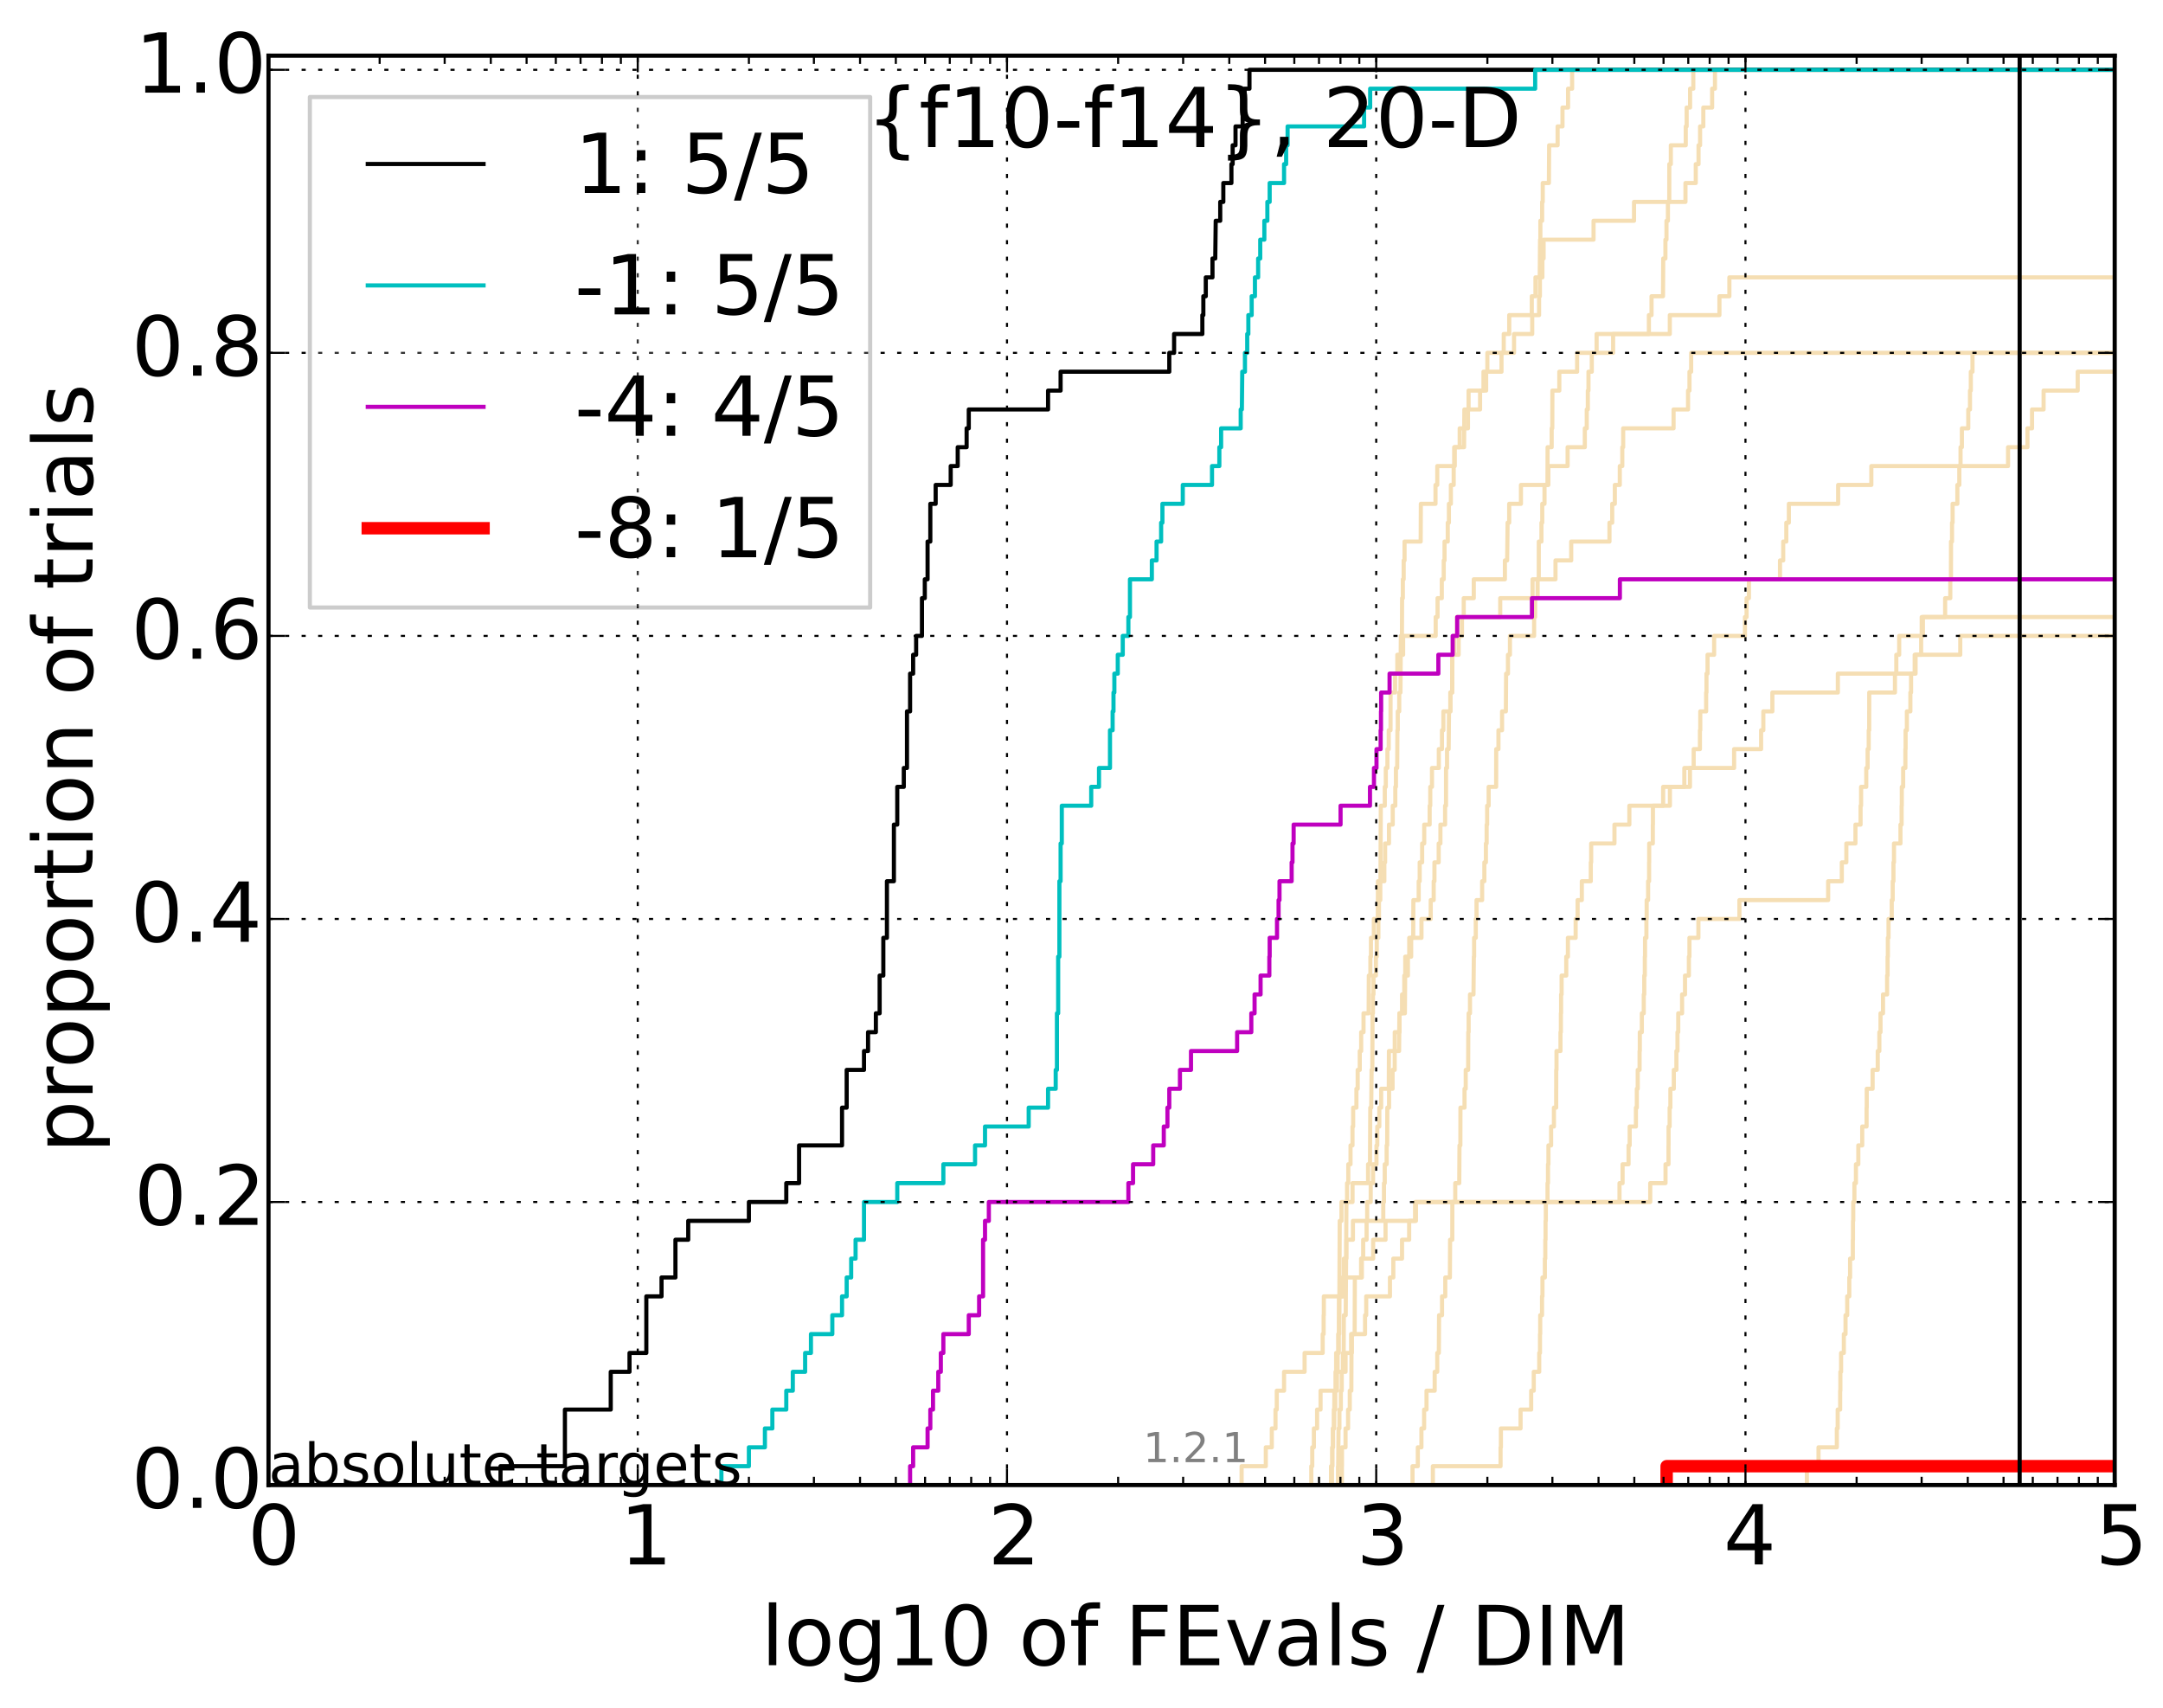 <?xml version="1.0" encoding="utf-8" standalone="no"?>
<!DOCTYPE svg PUBLIC "-//W3C//DTD SVG 1.1//EN"
  "http://www.w3.org/Graphics/SVG/1.1/DTD/svg11.dtd">
<!-- Created with matplotlib (http://matplotlib.org/) -->
<svg height="413pt" version="1.1" viewBox="0 0 523 413" width="523pt" xmlns="http://www.w3.org/2000/svg" xmlns:xlink="http://www.w3.org/1999/xlink">
 <defs>
  <style type="text/css">
*{stroke-linecap:butt;stroke-linejoin:round;}
  </style>
 </defs>
 <g id="figure_1">
  <g id="patch_1">
   <path d="
M0 413.969
L523.239 413.969
L523.239 0
L0 0
z
" style="fill:#ffffff;"/>
  </g>
  <g id="axes_1">
   <g id="patch_2">
    <path d="
M64.922 359.056
L511.322 359.056
L511.322 13.456
L64.922 13.456
z
" style="fill:#ffffff;"/>
   </g>
   <g id="line2d_1"/>
   <g id="line2d_2"/>
   <g id="line2d_3"/>
   <g id="line2d_4">
    <path clip-path="url(#p4b24e7e61f)" d="
M324.462 359.056
L324.462 354.494
L324.462 354.494
L324.462 354.494
L324.481 354.494
L324.481 349.932
L325.343 349.932
L325.343 345.369
L325.96 345.369
L325.96 340.807
L326.367 340.807
L326.367 336.244
L326.747 336.244
L326.78 327.12
L326.887 327.12
L326.887 322.557
L327.549 322.557
L327.595 308.87
L329.103 308.87
L329.103 304.308
L329.611 304.308
L329.611 299.745
L330.431 299.745
L330.431 295.183
L330.572 295.183
L330.572 290.621
L331.428 290.621
L331.428 286.058
L331.998 286.058
L331.998 281.496
L332.826 281.496
L332.826 276.934
L333.015 276.934
L333.015 272.371
L333.51 272.371
L333.51 267.809
L333.957 267.809
L333.957 263.246
L335.8 263.246
L335.835 254.122
L337.241 254.122
L337.241 249.559
L338.388 249.559
L338.388 244.997
L339.695 244.997
L339.758 235.872
L340.423 235.872
L340.423 231.31
L340.747 231.31
L340.747 226.747
L343.704 226.747
L343.704 222.185
L345.943 222.185
L345.943 217.623
L346.657 217.623
L346.657 213.06
L346.84 213.06
L346.84 208.498
L347.866 208.498
L347.866 203.936
L348.285 203.936
L348.285 199.373
L349.413 199.373
L349.413 194.811
L349.638 194.811
L349.645 185.686
L349.886 185.686
L349.886 181.124
L350.276 181.124
L350.361 171.999
L350.713 171.999
L350.713 167.437
L351.112 167.437
L351.156 158.312
L351.583 158.312
L351.583 153.749
L352.298 153.749
L352.298 149.187
L353.922 149.187
L353.922 144.625
L356.35 144.625
L356.35 140.062
L363.877 140.062
L363.877 135.5
L364.421 135.5
L364.53 126.375
L364.911 126.375
L364.911 121.813
L367.756 121.813
L367.756 117.25
L374.379 117.25
L374.379 112.688
L379.038 112.688
L379.038 108.126
L383.2 108.126
L383.2 103.563
L383.667 103.563
L383.667 99.001
L383.928 99.001
L383.928 94.439
L384.082 94.439
L384.082 89.876
L384.885 89.876
L384.885 85.314
L386.05 85.314
L386.05 80.751
L403.749 80.751
L403.749 76.189
L415.746 76.189
L415.746 71.627
L418.152 71.627
L418.152 67.064
L418.152 67.064
L511.322 67.064
L511.322 67.064" style="fill:none;stroke:#f5deb3;stroke-linecap:square;"/>
   </g>
   <g id="line2d_5">
    <path clip-path="url(#p4b24e7e61f)" d="
M317.06 359.056
L317.06 354.494
L317.294 354.494
L317.294 349.932
L317.691 349.932
L317.691 345.369
L318.467 345.369
L318.467 340.807
L319.301 340.807
L319.301 336.244
L323.267 336.244
L323.267 331.682
L325.35 331.682
L325.35 327.12
L326.692 327.12
L326.692 322.557
L330.064 322.557
L330.064 317.995
L330.342 317.995
L330.342 313.433
L336.082 313.433
L336.082 308.87
L336.895 308.87
L336.895 304.308
L339.003 304.308
L339.003 299.745
L340.725 299.745
L340.725 295.183
L342.156 295.183
L342.156 290.621
L399.016 290.621
L399.016 286.058
L402.713 286.058
L402.713 281.496
L403.432 281.496
L403.432 276.934
L403.449 276.934
L403.449 272.371
L403.709 272.371
L403.709 267.809
L403.89 267.809
L403.89 263.246
L404.716 263.246
L404.716 258.684
L405.342 258.684
L405.342 254.122
L405.605 254.122
L405.605 249.559
L405.788 249.559
L405.788 244.997
L406.716 244.997
L406.716 240.435
L407.425 240.435
L407.425 235.872
L408.36 235.872
L408.36 231.31
L408.494 231.31
L408.494 226.747
L410.662 226.747
L410.662 222.185
L420.579 222.185
L420.579 217.623
L442.035 217.623
L442.035 213.06
L445.339 213.06
L445.339 208.498
L446.436 208.498
L446.436 203.936
L448.635 203.936
L448.635 199.373
L449.874 199.373
L449.874 194.811
L450.001 194.811
L450.001 190.248
L451.251 190.248
L451.251 185.686
L451.58 185.686
L451.58 181.124
L451.843 181.124
L451.843 176.561
L451.963 176.561
L451.963 171.999
L451.967 171.999
L451.967 167.437
L458.186 167.437
L458.186 162.874
L458.514 162.874
L458.514 158.312
L459.209 158.312
L459.209 153.749
L464.654 153.749
L464.654 149.187
L464.654 149.187
L464.654 149.187
L511.322 149.187" style="fill:none;stroke:#f5deb3;stroke-linecap:square;"/>
   </g>
   <g id="line2d_6"/>
   <g id="line2d_7">
    <path clip-path="url(#p4b24e7e61f)" d="
M323.526 359.056
L323.526 354.494
L323.526 354.494
L323.526 354.494
L323.57 354.494
L323.649 345.369
L323.864 345.369
L323.864 340.807
L324.206 340.807
L324.206 336.244
L324.423 336.244
L324.423 331.682
L324.704 331.682
L324.704 327.12
L324.892 327.12
L324.934 317.995
L325.387 317.995
L325.476 304.308
L325.551 304.308
L325.551 299.745
L327.132 299.745
L327.132 295.183
L334.465 295.183
L334.465 290.621
L334.637 290.621
L334.637 286.058
L334.823 286.058
L334.823 281.496
L335.282 281.496
L335.282 276.934
L335.41 276.934
L335.445 267.809
L335.866 267.809
L335.866 263.246
L336.715 263.246
L336.715 258.684
L337.228 258.684
L337.228 254.122
L338.29 254.122
L338.366 244.997
L339.008 244.997
L339.008 240.435
L339.547 240.435
L339.547 235.872
L339.782 235.872
L339.782 231.31
L341.21 231.31
L341.21 226.747
L341.707 226.747
L341.746 217.623
L343.031 217.623
L343.031 213.06
L343.272 213.06
L343.272 208.498
L343.864 208.498
L343.864 203.936
L344.366 203.936
L344.366 199.373
L345.682 199.373
L345.682 194.811
L345.83 194.811
L345.83 190.248
L346.242 190.248
L346.242 185.686
L347.896 185.686
L347.896 181.124
L348.66 181.124
L348.66 176.561
L348.999 176.561
L348.999 171.999
L350.675 171.999
L350.675 167.437
L351.131 167.437
L351.186 158.312
L352.686 158.312
L352.686 153.749
L353.495 153.749
L353.495 149.187
L362.744 149.187
L362.744 144.625
L370.563 144.625
L370.563 140.062
L376.108 140.062
L376.108 135.5
L379.911 135.5
L379.911 130.938
L389.162 130.938
L389.162 126.375
L389.825 126.375
L389.825 121.813
L390.457 121.813
L390.457 117.25
L391.656 117.25
L391.656 112.688
L392.264 112.688
L392.264 108.126
L392.472 108.126
L392.472 103.563
L404.66 103.563
L404.66 99.001
L408.16 99.001
L408.16 94.439
L408.504 94.439
L408.504 89.876
L408.912 89.876
L408.912 85.314
L524.239 85.314
L524.239 85.314" style="fill:none;stroke:#f5deb3;stroke-linecap:square;"/>
   </g>
   <g id="line2d_8"/>
   <g id="line2d_9">
    <path clip-path="url(#p4b24e7e61f)" d="
M321.829 359.056
L321.829 354.494
L322.161 354.494
L322.161 349.932
L322.337 349.932
L322.337 345.369
L322.514 345.369
L322.514 340.807
L322.864 340.807
L322.864 336.244
L323.068 336.244
L323.068 331.682
L323.432 331.682
L323.432 327.12
L323.568 327.12
L323.568 322.557
L323.725 322.557
L323.757 313.433
L323.852 313.433
L323.937 295.183
L324.358 295.183
L324.358 290.621
L327.035 290.621
L327.035 286.058
L330.789 286.058
L330.789 281.496
L331.255 281.496
L331.328 267.809
L331.553 267.809
L331.645 258.684
L331.822 258.684
L331.869 244.997
L331.97 244.997
L331.97 240.435
L332.105 240.435
L332.105 235.872
L332.684 235.872
L332.684 231.31
L332.895 231.31
L332.895 226.747
L333.291 226.747
L333.291 222.185
L333.425 222.185
L333.425 217.623
L333.749 217.623
L333.749 213.06
L334.725 213.06
L334.725 208.498
L334.913 208.498
L334.913 203.936
L335.844 203.936
L335.844 199.373
L336.754 199.373
L336.754 194.811
L337.373 194.811
L337.373 190.248
L337.53 190.248
L337.53 185.686
L337.83 185.686
L337.886 176.561
L337.969 176.561
L337.969 171.999
L338.325 171.999
L338.325 167.437
L338.622 167.437
L338.715 153.749
L338.975 153.749
L339.02 144.625
L339.201 144.625
L339.201 140.062
L339.399 140.062
L339.399 135.5
L339.612 135.5
L339.612 130.938
L343.51 130.938
L343.549 121.813
L347.096 121.813
L347.096 117.25
L347.524 117.25
L347.524 112.688
L351.616 112.688
L351.616 108.126
L354.001 108.126
L354.076 99.001
L357.871 99.001
L357.871 94.439
L359.341 94.439
L359.341 89.876
L363.054 89.876
L363.054 85.314
L366.086 85.314
L366.086 80.751
L370.482 80.751
L370.482 76.189
L372.141 76.189
L372.141 71.627
L372.338 71.627
L372.338 67.064
L372.943 67.064
L372.943 62.502
L373.234 62.502
L373.234 57.94
L385.311 57.94
L385.311 53.377
L395.099 53.377
L395.099 48.815
L407.532 48.815
L407.532 44.252
L410.025 44.252
L410.025 39.69
L410.695 39.69
L410.695 35.128
L411.071 35.128
L411.071 30.565
L411.852 30.565
L411.852 26.003
L413.983 26.003
L413.983 21.441
L414.669 21.441
L414.669 16.878
L414.669 16.878
L511.322 16.878
L511.322 16.878" style="fill:none;stroke:#f5deb3;stroke-linecap:square;"/>
   </g>
   <g id="line2d_10"/>
   <g id="line2d_11">
    <path clip-path="url(#p4b24e7e61f)" d="
M518.178 359.056
L518.178 354.494
L524.239 354.494" style="fill:none;stroke:#f5deb3;stroke-linecap:square;"/>
   </g>
   <g id="line2d_12">
    <path clip-path="url(#p4b24e7e61f)" d="
M402.981 359.056
L402.981 354.494
L402.981 354.494
L402.981 354.494
L511.322 354.494" style="fill:none;stroke:#f5deb3;stroke-linecap:square;"/>
   </g>
   <g id="line2d_13"/>
   <g id="line2d_14"/>
   <g id="line2d_15"/>
   <g id="line2d_16">
    <path clip-path="url(#p4b24e7e61f)" d="
M581.163 359.056" style="fill:none;stroke:#f5deb3;stroke-linecap:square;"/>
   </g>
   <g id="line2d_17">
    <path clip-path="url(#p4b24e7e61f)" d="
M436.893 359.056
L436.893 354.494
L439.704 354.494
L439.704 349.932
L444.137 349.932
L444.137 345.369
L444.343 345.369
L444.343 340.807
L444.938 340.807
L444.938 336.244
L444.99 336.244
L444.99 331.682
L445.165 331.682
L445.165 327.12
L445.83 327.12
L445.83 322.557
L446.236 322.557
L446.236 317.995
L446.645 317.995
L446.645 313.433
L447.146 313.433
L447.146 308.87
L447.341 308.87
L447.341 304.308
L448.006 304.308
L448.006 299.745
L448.04 299.745
L448.04 295.183
L448.1 295.183
L448.1 290.621
L448.384 290.621
L448.384 286.058
L448.754 286.058
L448.754 281.496
L449.328 281.496
L449.328 276.934
L450.277 276.934
L450.277 272.371
L451.328 272.371
L451.328 267.809
L451.366 267.809
L451.366 263.246
L452.786 263.246
L452.786 258.684
L454.025 258.684
L454.025 254.122
L454.417 254.122
L454.417 249.559
L454.7 249.559
L454.7 244.997
L455.3 244.997
L455.3 240.435
L456.291 240.435
L456.291 235.872
L456.406 235.872
L456.406 231.31
L456.472 231.31
L456.472 226.747
L456.633 226.747
L456.633 222.185
L457.412 222.185
L457.412 217.623
L457.65 217.623
L457.65 213.06
L457.827 213.06
L457.827 208.498
L457.953 208.498
L457.953 203.936
L459.521 203.936
L459.521 199.373
L459.797 199.373
L459.797 194.811
L459.843 194.811
L459.843 190.248
L460.17 190.248
L460.17 185.686
L460.708 185.686
L460.708 181.124
L460.763 181.124
L460.763 176.561
L461.07 176.561
L461.07 171.999
L461.918 171.999
L461.918 167.437
L462.084 167.437
L462.084 162.874
L462.958 162.874
L462.958 158.312
L464.522 158.312
L464.522 153.749
L464.949 153.749
L464.949 149.187
L470.322 149.187
L470.322 144.625
L471.571 144.625
L471.571 140.062
L471.734 140.062
L471.734 135.5
L471.74 135.5
L471.74 130.938
L471.987 130.938
L471.987 126.375
L472.127 126.375
L472.127 121.813
L473.279 121.813
L473.279 117.25
L473.748 117.25
L473.748 112.688
L474.047 112.688
L474.047 108.126
L474.374 108.126
L474.374 103.563
L475.917 103.563
L475.917 99.001
L476.333 99.001
L476.333 94.439
L476.53 94.439
L476.53 89.876
L476.936 89.876
L476.936 85.314
L476.936 85.314
L476.936 85.314
L511.322 85.314" style="fill:none;stroke:#f5deb3;stroke-linecap:square;"/>
   </g>
   <g id="line2d_18">
    <path clip-path="url(#p4b24e7e61f)" d="
M300.213 359.056
L300.213 354.494
L306.064 354.494
L306.064 349.932
L307.514 349.932
L307.514 345.369
L308.408 345.369
L308.408 340.807
L308.715 340.807
L308.715 336.244
L310.477 336.244
L310.477 331.682
L315.442 331.682
L315.442 327.12
L319.819 327.12
L319.819 322.557
L320.046 322.557
L320.046 317.995
L320.097 317.995
L320.097 313.433
L324.842 313.433
L324.842 308.87
L329.29 308.87
L329.29 304.308
L332.02 304.308
L332.02 299.745
L335.014 299.745
L335.014 295.183
L342.37 295.183
L342.37 290.621
L391.586 290.621
L391.586 286.058
L392.332 286.058
L392.332 281.496
L393.774 281.496
L393.774 276.934
L394.045 276.934
L394.045 272.371
L395.556 272.371
L395.556 267.809
L395.775 267.809
L395.775 263.246
L395.993 263.246
L395.993 258.684
L396.441 258.684
L396.441 254.122
L396.497 254.122
L396.497 249.559
L396.988 249.559
L396.988 244.997
L397.452 244.997
L397.452 240.435
L397.571 240.435
L397.571 235.872
L397.709 235.872
L397.709 231.31
L397.759 231.31
L397.759 226.747
L398.092 226.747
L398.092 222.185
L398.156 222.185
L398.156 217.623
L398.503 217.623
L398.503 213.06
L398.742 213.06
L398.742 208.498
L398.767 208.498
L398.767 203.936
L399.642 203.936
L399.642 199.373
L399.671 199.373
L399.671 194.811
L403.772 194.811
L403.772 190.248
L408.622 190.248
L408.622 185.686
L419.295 185.686
L419.295 181.124
L425.825 181.124
L425.825 176.561
L426.362 176.561
L426.362 171.999
L428.548 171.999
L428.548 167.437
L444.38 167.437
L444.38 162.874
L463.174 162.874
L463.174 158.312
L473.979 158.312
L473.979 153.749
L473.979 153.749
L473.979 153.749
L511.322 153.749" style="fill:none;stroke:#f5deb3;stroke-linecap:square;"/>
   </g>
   <g id="line2d_19"/>
   <g id="line2d_20"/>
   <g id="line2d_21"/>
   <g id="line2d_22"/>
   <g id="line2d_23"/>
   <g id="line2d_24">
    <path clip-path="url(#p4b24e7e61f)" d="
M341.539 359.056
L341.539 354.494
L342.82 354.494
L342.82 349.932
L343.691 349.932
L343.691 345.369
L344.346 345.369
L344.346 340.807
L344.923 340.807
L344.923 336.244
L346.9 336.244
L346.9 331.682
L347.519 331.682
L347.519 327.12
L347.9 327.12
L347.96 317.995
L348.675 317.995
L348.675 313.433
L349.458 313.433
L349.458 308.87
L350.576 308.87
L350.626 299.745
L351.155 299.745
L351.169 290.621
L351.87 290.621
L351.87 286.058
L352.837 286.058
L352.896 276.934
L353.109 276.934
L353.125 267.809
L354.113 267.809
L354.113 263.246
L354.4 263.246
L354.4 258.684
L354.99 258.684
L355.021 249.559
L355.106 249.559
L355.106 244.997
L355.436 244.997
L355.436 240.435
L356.278 240.435
L356.369 231.31
L356.433 231.31
L356.433 226.747
L356.833 226.747
L356.833 222.185
L357.018 222.185
L357.018 217.623
L358.372 217.623
L358.372 213.06
L358.908 213.06
L358.908 208.498
L359.282 208.498
L359.282 203.936
L359.461 203.936
L359.461 199.373
L359.581 199.373
L359.581 194.811
L359.945 194.811
L359.945 190.248
L361.759 190.248
L361.774 181.124
L362.318 181.124
L362.318 176.561
L363.188 176.561
L363.188 171.999
L364.112 171.999
L364.17 162.874
L364.617 162.874
L364.617 158.312
L365.095 158.312
L365.095 153.749
L370.94 153.749
L370.94 149.187
L371.183 149.187
L371.183 144.625
L371.783 144.625
L371.783 140.062
L372.061 140.062
L372.073 130.938
L372.711 130.938
L372.711 126.375
L372.908 126.375
L372.908 121.813
L373.452 121.813
L373.452 117.25
L374.169 117.25
L374.199 108.126
L375.185 108.126
L375.185 103.563
L375.333 103.563
L375.36 94.439
L377.033 94.439
L377.033 89.876
L381.338 89.876
L381.338 85.314
L390.044 85.314
L390.044 80.751
L398.693 80.751
L398.693 76.189
L399.331 76.189
L399.331 71.627
L402.103 71.627
L402.161 62.502
L402.688 62.502
L402.688 57.94
L402.943 57.94
L402.943 53.377
L403.292 53.377
L403.292 48.815
L403.617 48.815
L403.629 39.69
L403.996 39.69
L403.996 35.128
L407.604 35.128
L407.604 30.565
L407.824 30.565
L407.824 26.003
L408.653 26.003
L408.653 21.441
L409.431 21.441
L409.431 16.878
L409.431 16.878
L511.322 16.878
L511.322 16.878" style="fill:none;stroke:#f5deb3;stroke-linecap:square;"/>
   </g>
   <g id="line2d_25"/>
   <g id="line2d_26">
    <path clip-path="url(#p4b24e7e61f)" d="
M346.456 359.056
L346.456 354.494
L362.826 354.494
L362.826 349.932
L362.909 349.932
L362.909 345.369
L367.664 345.369
L367.664 340.807
L370.229 340.807
L370.229 336.244
L370.852 336.244
L370.852 331.682
L372.177 331.682
L372.177 327.12
L372.361 327.12
L372.361 322.557
L372.412 322.557
L372.412 317.995
L372.85 317.995
L372.85 313.433
L372.958 313.433
L372.958 308.87
L373.538 308.87
L373.538 304.308
L373.642 304.308
L373.642 299.745
L373.704 299.745
L373.704 295.183
L373.772 295.183
L373.772 290.621
L374.184 290.621
L374.184 286.058
L374.299 286.058
L374.299 281.496
L374.402 281.496
L374.402 276.934
L375.052 276.934
L375.052 272.371
L375.728 272.371
L375.728 267.809
L376.275 267.809
L376.275 263.246
L376.284 263.246
L376.284 258.684
L376.354 258.684
L376.354 254.122
L377.316 254.122
L377.316 249.559
L377.41 249.559
L377.41 244.997
L377.464 244.997
L377.464 240.435
L377.587 240.435
L377.587 235.872
L378.712 235.872
L378.712 231.31
L379.107 231.31
L379.107 226.747
L380.983 226.747
L380.983 222.185
L381.458 222.185
L381.458 217.623
L382.474 217.623
L382.474 213.06
L384.645 213.06
L384.645 208.498
L384.737 208.498
L384.737 203.936
L390.365 203.936
L390.365 199.373
L393.969 199.373
L393.969 194.811
L402.138 194.811
L402.138 190.248
L407.261 190.248
L407.261 185.686
L409.522 185.686
L409.522 181.124
L411.032 181.124
L411.032 176.561
L411.115 176.561
L411.115 171.999
L412.535 171.999
L412.535 167.437
L412.615 167.437
L412.615 162.874
L412.874 162.874
L412.874 158.312
L414.465 158.312
L414.465 153.749
L421.917 153.749
L421.917 149.187
L422.31 149.187
L422.31 144.625
L422.881 144.625
L422.881 140.062
L430.395 140.062
L430.395 135.5
L431.171 135.5
L431.171 130.938
L431.918 130.938
L431.918 126.375
L432.534 126.375
L432.534 121.813
L444.453 121.813
L444.453 117.25
L452.477 117.25
L452.477 112.688
L485.535 112.688
L485.535 108.126
L490.225 108.126
L490.225 103.563
L491.336 103.563
L491.336 99.001
L494.129 99.001
L494.129 94.439
L502.376 94.439
L502.376 89.876
L502.376 89.876
L502.376 89.876
L511.322 89.876" style="fill:none;stroke:#f5deb3;stroke-linecap:square;"/>
   </g>
   <g id="line2d_27"/>
   <g id="line2d_28">
    <path clip-path="url(#p4b24e7e61f)" d="
M322.067 359.056
L322.067 354.494
L322.067 354.494
L322.067 354.494
L322.136 354.494
L322.136 349.932
L322.271 349.932
L322.271 345.369
L322.592 345.369
L322.648 336.244
L322.921 336.244
L322.921 331.682
L323.073 331.682
L323.073 327.12
L323.71 327.12
L323.71 322.557
L323.827 322.557
L323.879 313.433
L324.577 313.433
L324.577 308.87
L324.949 308.87
L324.949 304.308
L325.481 304.308
L325.556 290.621
L325.712 290.621
L325.712 286.058
L326.008 286.058
L326.008 281.496
L326.549 281.496
L326.549 276.934
L327.026 276.934
L327.026 272.371
L327.185 272.371
L327.185 267.809
L327.974 267.809
L327.974 263.246
L328.28 263.246
L328.28 258.684
L328.78 258.684
L328.78 254.122
L329.124 254.122
L329.124 249.559
L329.691 249.559
L329.691 244.997
L330.932 244.997
L330.972 235.872
L331.348 235.872
L331.348 231.31
L331.487 231.31
L331.487 226.747
L332.185 226.747
L332.185 222.185
L333.14 222.185
L333.182 213.06
L333.791 213.06
L333.87 194.811
L334.834 194.811
L334.834 190.248
L335.079 190.248
L335.079 185.686
L335.466 185.686
L335.466 181.124
L335.787 181.124
L335.787 176.561
L336.219 176.561
L336.231 167.437
L337.329 167.437
L337.329 162.874
L337.864 162.874
L337.864 158.312
L339.268 158.312
L339.268 153.749
L347.139 153.749
L347.139 149.187
L347.593 149.187
L347.593 144.625
L348.621 144.625
L348.621 140.062
L349.088 140.062
L349.088 135.5
L349.284 135.5
L349.284 130.938
L350.062 130.938
L350.062 126.375
L350.337 126.375
L350.337 121.813
L350.811 121.813
L350.811 117.25
L351.492 117.25
L351.492 112.688
L351.752 112.688
L351.752 108.126
L352.948 108.126
L352.948 103.563
L354.946 103.563
L354.946 99.001
L355.094 99.001
L355.094 94.439
L358.694 94.439
L358.694 89.876
L359.634 89.876
L359.634 85.314
L363.595 85.314
L363.595 80.751
L364.922 80.751
L364.922 76.189
L370.378 76.189
L370.378 71.627
L371.264 71.627
L371.264 67.064
L372.297 67.064
L372.378 57.94
L372.453 57.94
L372.453 53.377
L372.881 53.377
L372.881 48.815
L373.025 48.815
L373.025 44.252
L374.514 44.252
L374.573 35.128
L376.622 35.128
L376.622 30.565
L377.802 30.565
L377.802 26.003
L379.149 26.003
L379.149 21.441
L380.13 21.441
L380.13 16.878
L380.13 16.878
L511.322 16.878
L511.322 16.878" style="fill:none;stroke:#f5deb3;stroke-linecap:square;"/>
   </g>
   <g id="line2d_29"/>
   <g id="line2d_30"/>
   <g id="line2d_31">
    <path clip-path="url(#p4b24e7e61f)" d="
M121.024 359.056
L121.024 354.494
L136.593 354.494
L136.593 340.807
L147.672 340.807
L147.672 331.682
L152.213 331.682
L152.213 327.12
L156.278 327.12
L156.278 313.433
L159.957 313.433
L159.957 308.87
L163.316 308.87
L163.316 299.745
L166.408 299.745
L166.408 295.183
L181.078 295.183
L181.078 290.621
L190.116 290.621
L190.116 286.058
L193.213 286.058
L193.213 276.934
L203.598 276.934
L203.598 267.809
L204.721 267.809
L204.721 258.684
L208.911 258.684
L208.911 254.122
L209.892 254.122
L209.892 249.559
L211.781 249.559
L211.781 244.997
L212.693 244.997
L212.693 235.872
L213.583 235.872
L213.583 226.747
L214.453 226.747
L214.453 213.06
L216.138 213.06
L216.138 199.373
L216.953 199.373
L216.953 190.248
L218.534 190.248
L218.534 185.686
L219.302 185.686
L219.302 171.999
L220.054 171.999
L220.054 162.874
L220.792 162.874
L220.792 158.312
L221.516 158.312
L221.516 153.749
L222.925 153.749
L222.925 144.625
L223.61 144.625
L223.61 140.062
L224.284 140.062
L224.284 130.938
L224.946 130.938
L224.946 121.813
L226.238 121.813
L226.238 117.25
L229.873 117.25
L229.873 112.688
L231.57 112.688
L231.57 108.126
L233.723 108.126
L233.723 103.563
L234.244 103.563
L234.244 99.001
L253.415 99.001
L253.415 94.439
L256.445 94.439
L256.445 89.876
L282.726 89.876
L282.726 85.314
L283.892 85.314
L283.892 80.751
L290.721 80.751
L290.721 76.189
L290.961 76.189
L290.961 71.627
L291.554 71.627
L291.554 67.064
L293.17 67.064
L293.17 62.502
L293.842 62.502
L293.953 53.377
L295.045 53.377
L295.045 48.815
L295.792 48.815
L295.792 44.252
L297.749 44.252
L297.749 39.69
L298.049 39.69
L298.049 35.128
L298.74 35.128
L298.74 30.565
L300.464 30.565
L300.464 26.003
L300.929 26.003
L300.929 21.441
L302.114 21.441
L302.114 16.878
L302.114 16.878
L511.322 16.878
L511.322 16.878" style="fill:none;stroke:#000000;stroke-linecap:square;"/>
   </g>
   <g id="line2d_32"/>
   <g id="line2d_33">
    <path clip-path="url(#p4b24e7e61f)" d="
M174.433 359.056
L174.433 354.494
L181.078 354.494
L181.078 349.932
L184.949 349.932
L184.949 345.369
L186.749 345.369
L186.749 340.807
L190.116 340.807
L190.116 336.244
L191.695 336.244
L191.695 331.682
L194.674 331.682
L194.674 327.12
L196.082 327.12
L196.082 322.557
L201.251 322.557
L201.251 317.995
L203.598 317.995
L203.598 313.433
L204.721 313.433
L204.721 308.87
L205.811 308.87
L205.811 304.308
L206.872 304.308
L206.872 299.745
L208.911 299.745
L208.911 290.621
L216.953 290.621
L216.953 286.058
L228.098 286.058
L228.098 281.496
L235.763 281.496
L235.763 276.934
L238.171 276.934
L238.171 272.371
L248.732 272.371
L248.732 267.809
L253.415 267.809
L253.415 263.246
L255.261 263.246
L255.261 258.684
L255.561 258.684
L255.561 244.997
L255.858 244.997
L255.858 231.31
L256.152 231.31
L256.152 213.06
L256.445 213.06
L256.445 203.936
L256.735 203.936
L256.735 194.811
L263.85 194.811
L263.85 190.248
L265.73 190.248
L265.73 185.686
L268.389 185.686
L268.389 176.561
L269.026 176.561
L269.026 171.999
L269.237 171.999
L269.237 167.437
L269.446 167.437
L269.446 162.874
L270.27 162.874
L270.27 158.312
L271.476 158.312
L271.476 153.749
L272.836 153.749
L272.836 149.187
L273.216 149.187
L273.216 140.062
L278.51 140.062
L278.51 135.5
L279.648 135.5
L279.648 130.938
L280.754 130.938
L280.754 126.375
L281.064 126.375
L281.064 121.813
L285.989 121.813
L285.989 117.25
L293.057 117.25
L293.057 112.688
L294.829 112.688
L294.829 108.126
L295.26 108.126
L295.26 103.563
L299.993 103.563
L299.993 99.001
L300.276 99.001
L300.37 89.876
L301.022 89.876
L301.022 85.314
L301.571 85.314
L301.571 80.751
L301.844 80.751
L301.844 76.189
L302.648 76.189
L302.648 71.627
L303.437 71.627
L303.437 67.064
L304.21 67.064
L304.21 62.502
L304.717 62.502
L304.717 57.94
L305.711 57.94
L305.711 53.377
L306.44 53.377
L306.44 48.815
L306.998 48.815
L306.998 44.252
L310.477 44.252
L310.477 39.69
L310.98 39.69
L310.98 35.128
L311.335 35.128
L311.335 30.565
L329.831 30.565
L329.831 26.003
L331.296 26.003
L331.296 21.441
L371.193 21.441
L371.193 16.878
L371.193 16.878
L511.322 16.878
L511.322 16.878" style="fill:none;stroke:#00bfbf;stroke-linecap:square;"/>
   </g>
   <g id="line2d_34"/>
   <g id="line2d_35">
    <path clip-path="url(#p4b24e7e61f)" d="
M220.054 359.056
L220.054 354.494
L220.792 354.494
L220.792 349.932
L224.284 349.932
L224.284 345.369
L224.946 345.369
L224.946 340.807
L225.598 340.807
L225.598 336.244
L226.868 336.244
L226.868 331.682
L227.488 331.682
L227.488 327.12
L228.098 327.12
L228.098 322.557
L234.244 322.557
L234.244 317.995
L236.744 317.995
L236.744 313.433
L237.701 313.433
L237.701 308.87
L237.701 308.87
L237.701 304.308
L237.701 304.308
L237.701 299.745
L238.171 299.745
L238.171 295.183
L239.094 295.183
L239.094 290.621
L272.836 290.621
L272.836 286.058
L273.965 286.058
L273.965 281.496
L278.839 281.496
L278.839 276.934
L281.393 276.934
L281.393 272.371
L282.28 272.371
L282.28 267.809
L282.726 267.809
L282.726 263.246
L285.302 263.246
L285.302 258.684
L287.977 258.684
L287.977 254.122
L299.13 254.122
L299.13 249.559
L302.56 249.559
L302.56 244.997
L303.35 244.997
L303.35 240.435
L304.801 240.435
L304.801 235.872
L306.919 235.872
L306.919 231.31
L306.998 231.31
L306.998 226.747
L308.776 226.747
L308.776 222.185
L309.152 222.185
L309.152 217.623
L309.376 217.623
L309.376 213.06
L312.313 213.06
L312.313 208.498
L312.52 208.498
L312.52 203.936
L312.793 203.936
L312.793 199.373
L324.141 199.373
L324.141 194.811
L331.253 194.811
L331.253 190.248
L332.215 190.248
L332.215 185.686
L332.829 185.686
L332.829 181.124
L333.832 181.124
L333.832 176.561
L333.912 176.561
L333.912 171.999
L333.951 171.999
L333.951 167.437
L335.989 167.437
L335.989 162.874
L347.784 162.874
L347.784 158.312
L351.245 158.312
L351.245 153.749
L352.342 153.749
L352.342 149.187
L370.414 149.187
L370.414 144.625
L391.676 144.625
L391.676 140.062
L391.676 140.062
L391.676 140.062
L511.322 140.062" style="fill:none;stroke:#bf00bf;stroke-linecap:square;"/>
   </g>
   <g id="line2d_36"/>
   <g id="line2d_37">
    <path clip-path="url(#p4b24e7e61f)" d="
M402.981 359.056
L402.981 354.494
L402.981 354.494
L402.981 354.494
L511.322 354.494" style="fill:none;stroke:#ff0000;stroke-linecap:square;stroke-width:3.0;"/>
   </g>
   <g id="line2d_38"/>
   <g id="line2d_39">
    <path clip-path="url(#p4b24e7e61f)" d="
M488.34 359.056
L488.34 13.456" style="fill:none;stroke:#000000;stroke-linecap:square;"/>
   </g>
   <g id="patch_3">
    <path d="
M64.922 13.456
L511.322 13.456" style="fill:none;stroke:#000000;stroke-linecap:square;stroke-linejoin:miter;"/>
   </g>
   <g id="patch_4">
    <path d="
M511.322 359.056
L511.322 13.456" style="fill:none;stroke:#000000;stroke-linecap:square;stroke-linejoin:miter;"/>
   </g>
   <g id="patch_5">
    <path d="
M64.922 359.056
L511.322 359.056" style="fill:none;stroke:#000000;stroke-linecap:square;stroke-linejoin:miter;"/>
   </g>
   <g id="patch_6">
    <path d="
M64.922 359.056
L64.922 13.456" style="fill:none;stroke:#000000;stroke-linecap:square;stroke-linejoin:miter;"/>
   </g>
   <g id="matplotlib.axis_1">
    <g id="xtick_1">
     <g id="line2d_40">
      <path clip-path="url(#p4b24e7e61f)" d="
M64.922 359.056
L64.922 13.456" style="fill:none;stroke:#000000;stroke-dasharray:1,3;stroke-dashoffset:0.0;stroke-width:0.5;"/>
     </g>
     <g id="line2d_41">
      <defs>
       <path d="
M0 0
L0 -4" id="m93b0483c22" style="stroke:#000000;stroke-width:0.5;"/>
      </defs>
      <g>
       <use style="stroke:#000000;stroke-width:0.5;" x="64.922" xlink:href="#m93b0483c22" y="359.056"/>
      </g>
     </g>
     <g id="line2d_42">
      <defs>
       <path d="
M0 0
L0 4" id="m741efc42ff" style="stroke:#000000;stroke-width:0.5;"/>
      </defs>
      <g>
       <use style="stroke:#000000;stroke-width:0.5;" x="64.922" xlink:href="#m741efc42ff" y="13.456"/>
      </g>
     </g>
     <g id="text_1">
      <!-- 0 -->
      <defs>
       <path d="
M31.781 66.406
Q24.172 66.406 20.328 58.906
Q16.5 51.422 16.5 36.375
Q16.5 21.391 20.328 13.891
Q24.172 6.391 31.781 6.391
Q39.453 6.391 43.281 13.891
Q47.125 21.391 47.125 36.375
Q47.125 51.422 43.281 58.906
Q39.453 66.406 31.781 66.406
M31.781 74.219
Q44.047 74.219 50.516 64.516
Q56.984 54.828 56.984 36.375
Q56.984 17.969 50.516 8.266
Q44.047 -1.422 31.781 -1.422
Q19.531 -1.422 13.062 8.266
Q6.594 17.969 6.594 36.375
Q6.594 54.828 13.062 64.516
Q19.531 74.219 31.781 74.219" id="BitstreamVeraSans-Roman-30"/>
      </defs>
      <g transform="translate(59.883 378.253)scale(0.2 -0.2)">
       <use xlink:href="#BitstreamVeraSans-Roman-30"/>
      </g>
     </g>
    </g>
    <g id="xtick_2">
     <g id="line2d_43">
      <path clip-path="url(#p4b24e7e61f)" d="
M154.202 359.056
L154.202 13.456" style="fill:none;stroke:#000000;stroke-dasharray:1,3;stroke-dashoffset:0.0;stroke-width:0.5;"/>
     </g>
     <g id="line2d_44">
      <g>
       <use style="stroke:#000000;stroke-width:0.5;" x="154.202" xlink:href="#m93b0483c22" y="359.056"/>
      </g>
     </g>
     <g id="line2d_45">
      <g>
       <use style="stroke:#000000;stroke-width:0.5;" x="154.202" xlink:href="#m741efc42ff" y="13.456"/>
      </g>
     </g>
     <g id="text_2">
      <!-- 1 -->
      <defs>
       <path d="
M12.406 8.297
L28.516 8.297
L28.516 63.922
L10.984 60.406
L10.984 69.391
L28.422 72.906
L38.281 72.906
L38.281 8.297
L54.391 8.297
L54.391 0
L12.406 0
z
" id="BitstreamVeraSans-Roman-31"/>
      </defs>
      <g transform="translate(149.861 378.253)scale(0.2 -0.2)">
       <use xlink:href="#BitstreamVeraSans-Roman-31"/>
      </g>
     </g>
    </g>
    <g id="xtick_3">
     <g id="line2d_46">
      <path clip-path="url(#p4b24e7e61f)" d="
M243.482 359.056
L243.482 13.456" style="fill:none;stroke:#000000;stroke-dasharray:1,3;stroke-dashoffset:0.0;stroke-width:0.5;"/>
     </g>
     <g id="line2d_47">
      <g>
       <use style="stroke:#000000;stroke-width:0.5;" x="243.482" xlink:href="#m93b0483c22" y="359.056"/>
      </g>
     </g>
     <g id="line2d_48">
      <g>
       <use style="stroke:#000000;stroke-width:0.5;" x="243.482" xlink:href="#m741efc42ff" y="13.456"/>
      </g>
     </g>
     <g id="text_3">
      <!-- 2 -->
      <defs>
       <path d="
M19.188 8.297
L53.609 8.297
L53.609 0
L7.328 0
L7.328 8.297
Q12.938 14.109 22.625 23.891
Q32.328 33.688 34.812 36.531
Q39.547 41.844 41.422 45.531
Q43.312 49.219 43.312 52.781
Q43.312 58.594 39.234 62.25
Q35.156 65.922 28.609 65.922
Q23.969 65.922 18.812 64.312
Q13.672 62.703 7.812 59.422
L7.812 69.391
Q13.766 71.781 18.938 73
Q24.125 74.219 28.422 74.219
Q39.75 74.219 46.484 68.547
Q53.219 62.891 53.219 53.422
Q53.219 48.922 51.531 44.891
Q49.859 40.875 45.406 35.406
Q44.188 33.984 37.641 27.219
Q31.109 20.453 19.188 8.297" id="BitstreamVeraSans-Roman-32"/>
      </defs>
      <g transform="translate(238.854 378.253)scale(0.2 -0.2)">
       <use xlink:href="#BitstreamVeraSans-Roman-32"/>
      </g>
     </g>
    </g>
    <g id="xtick_4">
     <g id="line2d_49">
      <path clip-path="url(#p4b24e7e61f)" d="
M332.762 359.056
L332.762 13.456" style="fill:none;stroke:#000000;stroke-dasharray:1,3;stroke-dashoffset:0.0;stroke-width:0.5;"/>
     </g>
     <g id="line2d_50">
      <g>
       <use style="stroke:#000000;stroke-width:0.5;" x="332.762" xlink:href="#m93b0483c22" y="359.056"/>
      </g>
     </g>
     <g id="line2d_51">
      <g>
       <use style="stroke:#000000;stroke-width:0.5;" x="332.762" xlink:href="#m741efc42ff" y="13.456"/>
      </g>
     </g>
     <g id="text_4">
      <!-- 3 -->
      <defs>
       <path d="
M40.578 39.312
Q47.656 37.797 51.625 33
Q55.609 28.219 55.609 21.188
Q55.609 10.406 48.188 4.484
Q40.766 -1.422 27.094 -1.422
Q22.516 -1.422 17.656 -0.516
Q12.797 0.391 7.625 2.203
L7.625 11.719
Q11.719 9.328 16.594 8.109
Q21.484 6.891 26.812 6.891
Q36.078 6.891 40.938 10.547
Q45.797 14.203 45.797 21.188
Q45.797 27.641 41.281 31.266
Q36.766 34.906 28.719 34.906
L20.219 34.906
L20.219 43.016
L29.109 43.016
Q36.375 43.016 40.234 45.922
Q44.094 48.828 44.094 54.297
Q44.094 59.906 40.109 62.906
Q36.141 65.922 28.719 65.922
Q24.656 65.922 20.016 65.031
Q15.375 64.156 9.812 62.312
L9.812 71.094
Q15.438 72.656 20.344 73.438
Q25.25 74.219 29.594 74.219
Q40.828 74.219 47.359 69.109
Q53.906 64.016 53.906 55.328
Q53.906 49.266 50.438 45.094
Q46.969 40.922 40.578 39.312" id="BitstreamVeraSans-Roman-33"/>
      </defs>
      <g transform="translate(327.963 378.253)scale(0.2 -0.2)">
       <use xlink:href="#BitstreamVeraSans-Roman-33"/>
      </g>
     </g>
    </g>
    <g id="xtick_5">
     <g id="line2d_52">
      <path clip-path="url(#p4b24e7e61f)" d="
M422.042 359.056
L422.042 13.456" style="fill:none;stroke:#000000;stroke-dasharray:1,3;stroke-dashoffset:0.0;stroke-width:0.5;"/>
     </g>
     <g id="line2d_53">
      <g>
       <use style="stroke:#000000;stroke-width:0.5;" x="422.042" xlink:href="#m93b0483c22" y="359.056"/>
      </g>
     </g>
     <g id="line2d_54">
      <g>
       <use style="stroke:#000000;stroke-width:0.5;" x="422.042" xlink:href="#m741efc42ff" y="13.456"/>
      </g>
     </g>
     <g id="text_5">
      <!-- 4 -->
      <defs>
       <path d="
M37.797 64.312
L12.891 25.391
L37.797 25.391
z

M35.203 72.906
L47.609 72.906
L47.609 25.391
L58.016 25.391
L58.016 17.188
L47.609 17.188
L47.609 0
L37.797 0
L37.797 17.188
L4.891 17.188
L4.891 26.703
z
" id="BitstreamVeraSans-Roman-34"/>
      </defs>
      <g transform="translate(416.729 378.253)scale(0.2 -0.2)">
       <use xlink:href="#BitstreamVeraSans-Roman-34"/>
      </g>
     </g>
    </g>
    <g id="xtick_6">
     <g id="line2d_55">
      <path clip-path="url(#p4b24e7e61f)" d="
M511.322 359.056
L511.322 13.456" style="fill:none;stroke:#000000;stroke-dasharray:1,3;stroke-dashoffset:0.0;stroke-width:0.5;"/>
     </g>
     <g id="line2d_56">
      <g>
       <use style="stroke:#000000;stroke-width:0.5;" x="511.322" xlink:href="#m93b0483c22" y="359.056"/>
      </g>
     </g>
     <g id="line2d_57">
      <g>
       <use style="stroke:#000000;stroke-width:0.5;" x="511.322" xlink:href="#m741efc42ff" y="13.456"/>
      </g>
     </g>
     <g id="text_6">
      <!-- 5 -->
      <defs>
       <path d="
M10.797 72.906
L49.516 72.906
L49.516 64.594
L19.828 64.594
L19.828 46.734
Q21.969 47.469 24.109 47.828
Q26.266 48.188 28.422 48.188
Q40.625 48.188 47.75 41.5
Q54.891 34.812 54.891 23.391
Q54.891 11.625 47.562 5.094
Q40.234 -1.422 26.906 -1.422
Q22.312 -1.422 17.547 -0.641
Q12.797 0.141 7.719 1.703
L7.719 11.625
Q12.109 9.234 16.797 8.062
Q21.484 6.891 26.703 6.891
Q35.156 6.891 40.078 11.328
Q45.016 15.766 45.016 23.391
Q45.016 31 40.078 35.438
Q35.156 39.891 26.703 39.891
Q22.75 39.891 18.812 39.016
Q14.891 38.141 10.797 36.281
z
" id="BitstreamVeraSans-Roman-35"/>
      </defs>
      <g transform="translate(506.604 378.253)scale(0.2 -0.2)">
       <use xlink:href="#BitstreamVeraSans-Roman-35"/>
      </g>
     </g>
    </g>
    <g id="xtick_7">
     <g id="line2d_58">
      <defs>
       <path d="
M0 0
L0 -2" id="m177f7580d0" style="stroke:#000000;stroke-width:0.5;"/>
      </defs>
      <g>
       <use style="stroke:#000000;stroke-width:0.5;" x="91.798" xlink:href="#m177f7580d0" y="359.056"/>
      </g>
     </g>
     <g id="line2d_59">
      <defs>
       <path d="
M0 0
L0 2" id="m5284c7e2a0" style="stroke:#000000;stroke-width:0.5;"/>
      </defs>
      <g>
       <use style="stroke:#000000;stroke-width:0.5;" x="91.798" xlink:href="#m5284c7e2a0" y="13.456"/>
      </g>
     </g>
    </g>
    <g id="xtick_8">
     <g id="line2d_60">
      <g>
       <use style="stroke:#000000;stroke-width:0.5;" x="107.519" xlink:href="#m177f7580d0" y="359.056"/>
      </g>
     </g>
     <g id="line2d_61">
      <g>
       <use style="stroke:#000000;stroke-width:0.5;" x="107.519" xlink:href="#m5284c7e2a0" y="13.456"/>
      </g>
     </g>
    </g>
    <g id="xtick_9">
     <g id="line2d_62">
      <g>
       <use style="stroke:#000000;stroke-width:0.5;" x="118.674" xlink:href="#m177f7580d0" y="359.056"/>
      </g>
     </g>
     <g id="line2d_63">
      <g>
       <use style="stroke:#000000;stroke-width:0.5;" x="118.674" xlink:href="#m5284c7e2a0" y="13.456"/>
      </g>
     </g>
    </g>
    <g id="xtick_10">
     <g id="line2d_64">
      <g>
       <use style="stroke:#000000;stroke-width:0.5;" x="127.326" xlink:href="#m177f7580d0" y="359.056"/>
      </g>
     </g>
     <g id="line2d_65">
      <g>
       <use style="stroke:#000000;stroke-width:0.5;" x="127.326" xlink:href="#m5284c7e2a0" y="13.456"/>
      </g>
     </g>
    </g>
    <g id="xtick_11">
     <g id="line2d_66">
      <g>
       <use style="stroke:#000000;stroke-width:0.5;" x="134.395" xlink:href="#m177f7580d0" y="359.056"/>
      </g>
     </g>
     <g id="line2d_67">
      <g>
       <use style="stroke:#000000;stroke-width:0.5;" x="134.395" xlink:href="#m5284c7e2a0" y="13.456"/>
      </g>
     </g>
    </g>
    <g id="xtick_12">
     <g id="line2d_68">
      <g>
       <use style="stroke:#000000;stroke-width:0.5;" x="140.372" xlink:href="#m177f7580d0" y="359.056"/>
      </g>
     </g>
     <g id="line2d_69">
      <g>
       <use style="stroke:#000000;stroke-width:0.5;" x="140.372" xlink:href="#m5284c7e2a0" y="13.456"/>
      </g>
     </g>
    </g>
    <g id="xtick_13">
     <g id="line2d_70">
      <g>
       <use style="stroke:#000000;stroke-width:0.5;" x="145.55" xlink:href="#m177f7580d0" y="359.056"/>
      </g>
     </g>
     <g id="line2d_71">
      <g>
       <use style="stroke:#000000;stroke-width:0.5;" x="145.55" xlink:href="#m5284c7e2a0" y="13.456"/>
      </g>
     </g>
    </g>
    <g id="xtick_14">
     <g id="line2d_72">
      <g>
       <use style="stroke:#000000;stroke-width:0.5;" x="150.117" xlink:href="#m177f7580d0" y="359.056"/>
      </g>
     </g>
     <g id="line2d_73">
      <g>
       <use style="stroke:#000000;stroke-width:0.5;" x="150.117" xlink:href="#m5284c7e2a0" y="13.456"/>
      </g>
     </g>
    </g>
    <g id="xtick_15">
     <g id="line2d_74">
      <g>
       <use style="stroke:#000000;stroke-width:0.5;" x="181.078" xlink:href="#m177f7580d0" y="359.056"/>
      </g>
     </g>
     <g id="line2d_75">
      <g>
       <use style="stroke:#000000;stroke-width:0.5;" x="181.078" xlink:href="#m5284c7e2a0" y="13.456"/>
      </g>
     </g>
    </g>
    <g id="xtick_16">
     <g id="line2d_76">
      <g>
       <use style="stroke:#000000;stroke-width:0.5;" x="196.799" xlink:href="#m177f7580d0" y="359.056"/>
      </g>
     </g>
     <g id="line2d_77">
      <g>
       <use style="stroke:#000000;stroke-width:0.5;" x="196.799" xlink:href="#m5284c7e2a0" y="13.456"/>
      </g>
     </g>
    </g>
    <g id="xtick_17">
     <g id="line2d_78">
      <g>
       <use style="stroke:#000000;stroke-width:0.5;" x="207.954" xlink:href="#m177f7580d0" y="359.056"/>
      </g>
     </g>
     <g id="line2d_79">
      <g>
       <use style="stroke:#000000;stroke-width:0.5;" x="207.954" xlink:href="#m5284c7e2a0" y="13.456"/>
      </g>
     </g>
    </g>
    <g id="xtick_18">
     <g id="line2d_80">
      <g>
       <use style="stroke:#000000;stroke-width:0.5;" x="216.606" xlink:href="#m177f7580d0" y="359.056"/>
      </g>
     </g>
     <g id="line2d_81">
      <g>
       <use style="stroke:#000000;stroke-width:0.5;" x="216.606" xlink:href="#m5284c7e2a0" y="13.456"/>
      </g>
     </g>
    </g>
    <g id="xtick_19">
     <g id="line2d_82">
      <g>
       <use style="stroke:#000000;stroke-width:0.5;" x="223.675" xlink:href="#m177f7580d0" y="359.056"/>
      </g>
     </g>
     <g id="line2d_83">
      <g>
       <use style="stroke:#000000;stroke-width:0.5;" x="223.675" xlink:href="#m5284c7e2a0" y="13.456"/>
      </g>
     </g>
    </g>
    <g id="xtick_20">
     <g id="line2d_84">
      <g>
       <use style="stroke:#000000;stroke-width:0.5;" x="229.652" xlink:href="#m177f7580d0" y="359.056"/>
      </g>
     </g>
     <g id="line2d_85">
      <g>
       <use style="stroke:#000000;stroke-width:0.5;" x="229.652" xlink:href="#m5284c7e2a0" y="13.456"/>
      </g>
     </g>
    </g>
    <g id="xtick_21">
     <g id="line2d_86">
      <g>
       <use style="stroke:#000000;stroke-width:0.5;" x="234.83" xlink:href="#m177f7580d0" y="359.056"/>
      </g>
     </g>
     <g id="line2d_87">
      <g>
       <use style="stroke:#000000;stroke-width:0.5;" x="234.83" xlink:href="#m5284c7e2a0" y="13.456"/>
      </g>
     </g>
    </g>
    <g id="xtick_22">
     <g id="line2d_88">
      <g>
       <use style="stroke:#000000;stroke-width:0.5;" x="239.397" xlink:href="#m177f7580d0" y="359.056"/>
      </g>
     </g>
     <g id="line2d_89">
      <g>
       <use style="stroke:#000000;stroke-width:0.5;" x="239.397" xlink:href="#m5284c7e2a0" y="13.456"/>
      </g>
     </g>
    </g>
    <g id="xtick_23">
     <g id="line2d_90">
      <g>
       <use style="stroke:#000000;stroke-width:0.5;" x="270.358" xlink:href="#m177f7580d0" y="359.056"/>
      </g>
     </g>
     <g id="line2d_91">
      <g>
       <use style="stroke:#000000;stroke-width:0.5;" x="270.358" xlink:href="#m5284c7e2a0" y="13.456"/>
      </g>
     </g>
    </g>
    <g id="xtick_24">
     <g id="line2d_92">
      <g>
       <use style="stroke:#000000;stroke-width:0.5;" x="286.079" xlink:href="#m177f7580d0" y="359.056"/>
      </g>
     </g>
     <g id="line2d_93">
      <g>
       <use style="stroke:#000000;stroke-width:0.5;" x="286.079" xlink:href="#m5284c7e2a0" y="13.456"/>
      </g>
     </g>
    </g>
    <g id="xtick_25">
     <g id="line2d_94">
      <g>
       <use style="stroke:#000000;stroke-width:0.5;" x="297.234" xlink:href="#m177f7580d0" y="359.056"/>
      </g>
     </g>
     <g id="line2d_95">
      <g>
       <use style="stroke:#000000;stroke-width:0.5;" x="297.234" xlink:href="#m5284c7e2a0" y="13.456"/>
      </g>
     </g>
    </g>
    <g id="xtick_26">
     <g id="line2d_96">
      <g>
       <use style="stroke:#000000;stroke-width:0.5;" x="305.886" xlink:href="#m177f7580d0" y="359.056"/>
      </g>
     </g>
     <g id="line2d_97">
      <g>
       <use style="stroke:#000000;stroke-width:0.5;" x="305.886" xlink:href="#m5284c7e2a0" y="13.456"/>
      </g>
     </g>
    </g>
    <g id="xtick_27">
     <g id="line2d_98">
      <g>
       <use style="stroke:#000000;stroke-width:0.5;" x="312.955" xlink:href="#m177f7580d0" y="359.056"/>
      </g>
     </g>
     <g id="line2d_99">
      <g>
       <use style="stroke:#000000;stroke-width:0.5;" x="312.955" xlink:href="#m5284c7e2a0" y="13.456"/>
      </g>
     </g>
    </g>
    <g id="xtick_28">
     <g id="line2d_100">
      <g>
       <use style="stroke:#000000;stroke-width:0.5;" x="318.932" xlink:href="#m177f7580d0" y="359.056"/>
      </g>
     </g>
     <g id="line2d_101">
      <g>
       <use style="stroke:#000000;stroke-width:0.5;" x="318.932" xlink:href="#m5284c7e2a0" y="13.456"/>
      </g>
     </g>
    </g>
    <g id="xtick_29">
     <g id="line2d_102">
      <g>
       <use style="stroke:#000000;stroke-width:0.5;" x="324.11" xlink:href="#m177f7580d0" y="359.056"/>
      </g>
     </g>
     <g id="line2d_103">
      <g>
       <use style="stroke:#000000;stroke-width:0.5;" x="324.11" xlink:href="#m5284c7e2a0" y="13.456"/>
      </g>
     </g>
    </g>
    <g id="xtick_30">
     <g id="line2d_104">
      <g>
       <use style="stroke:#000000;stroke-width:0.5;" x="328.676" xlink:href="#m177f7580d0" y="359.056"/>
      </g>
     </g>
     <g id="line2d_105">
      <g>
       <use style="stroke:#000000;stroke-width:0.5;" x="328.676" xlink:href="#m5284c7e2a0" y="13.456"/>
      </g>
     </g>
    </g>
    <g id="xtick_31">
     <g id="line2d_106">
      <g>
       <use style="stroke:#000000;stroke-width:0.5;" x="359.638" xlink:href="#m177f7580d0" y="359.056"/>
      </g>
     </g>
     <g id="line2d_107">
      <g>
       <use style="stroke:#000000;stroke-width:0.5;" x="359.638" xlink:href="#m5284c7e2a0" y="13.456"/>
      </g>
     </g>
    </g>
    <g id="xtick_32">
     <g id="line2d_108">
      <g>
       <use style="stroke:#000000;stroke-width:0.5;" x="375.359" xlink:href="#m177f7580d0" y="359.056"/>
      </g>
     </g>
     <g id="line2d_109">
      <g>
       <use style="stroke:#000000;stroke-width:0.5;" x="375.359" xlink:href="#m5284c7e2a0" y="13.456"/>
      </g>
     </g>
    </g>
    <g id="xtick_33">
     <g id="line2d_110">
      <g>
       <use style="stroke:#000000;stroke-width:0.5;" x="386.514" xlink:href="#m177f7580d0" y="359.056"/>
      </g>
     </g>
     <g id="line2d_111">
      <g>
       <use style="stroke:#000000;stroke-width:0.5;" x="386.514" xlink:href="#m5284c7e2a0" y="13.456"/>
      </g>
     </g>
    </g>
    <g id="xtick_34">
     <g id="line2d_112">
      <g>
       <use style="stroke:#000000;stroke-width:0.5;" x="395.166" xlink:href="#m177f7580d0" y="359.056"/>
      </g>
     </g>
     <g id="line2d_113">
      <g>
       <use style="stroke:#000000;stroke-width:0.5;" x="395.166" xlink:href="#m5284c7e2a0" y="13.456"/>
      </g>
     </g>
    </g>
    <g id="xtick_35">
     <g id="line2d_114">
      <g>
       <use style="stroke:#000000;stroke-width:0.5;" x="402.235" xlink:href="#m177f7580d0" y="359.056"/>
      </g>
     </g>
     <g id="line2d_115">
      <g>
       <use style="stroke:#000000;stroke-width:0.5;" x="402.235" xlink:href="#m5284c7e2a0" y="13.456"/>
      </g>
     </g>
    </g>
    <g id="xtick_36">
     <g id="line2d_116">
      <g>
       <use style="stroke:#000000;stroke-width:0.5;" x="408.212" xlink:href="#m177f7580d0" y="359.056"/>
      </g>
     </g>
     <g id="line2d_117">
      <g>
       <use style="stroke:#000000;stroke-width:0.5;" x="408.212" xlink:href="#m5284c7e2a0" y="13.456"/>
      </g>
     </g>
    </g>
    <g id="xtick_37">
     <g id="line2d_118">
      <g>
       <use style="stroke:#000000;stroke-width:0.5;" x="413.389" xlink:href="#m177f7580d0" y="359.056"/>
      </g>
     </g>
     <g id="line2d_119">
      <g>
       <use style="stroke:#000000;stroke-width:0.5;" x="413.389" xlink:href="#m5284c7e2a0" y="13.456"/>
      </g>
     </g>
    </g>
    <g id="xtick_38">
     <g id="line2d_120">
      <g>
       <use style="stroke:#000000;stroke-width:0.5;" x="417.956" xlink:href="#m177f7580d0" y="359.056"/>
      </g>
     </g>
     <g id="line2d_121">
      <g>
       <use style="stroke:#000000;stroke-width:0.5;" x="417.956" xlink:href="#m5284c7e2a0" y="13.456"/>
      </g>
     </g>
    </g>
    <g id="xtick_39">
     <g id="line2d_122">
      <g>
       <use style="stroke:#000000;stroke-width:0.5;" x="448.918" xlink:href="#m177f7580d0" y="359.056"/>
      </g>
     </g>
     <g id="line2d_123">
      <g>
       <use style="stroke:#000000;stroke-width:0.5;" x="448.918" xlink:href="#m5284c7e2a0" y="13.456"/>
      </g>
     </g>
    </g>
    <g id="xtick_40">
     <g id="line2d_124">
      <g>
       <use style="stroke:#000000;stroke-width:0.5;" x="464.639" xlink:href="#m177f7580d0" y="359.056"/>
      </g>
     </g>
     <g id="line2d_125">
      <g>
       <use style="stroke:#000000;stroke-width:0.5;" x="464.639" xlink:href="#m5284c7e2a0" y="13.456"/>
      </g>
     </g>
    </g>
    <g id="xtick_41">
     <g id="line2d_126">
      <g>
       <use style="stroke:#000000;stroke-width:0.5;" x="475.793" xlink:href="#m177f7580d0" y="359.056"/>
      </g>
     </g>
     <g id="line2d_127">
      <g>
       <use style="stroke:#000000;stroke-width:0.5;" x="475.793" xlink:href="#m5284c7e2a0" y="13.456"/>
      </g>
     </g>
    </g>
    <g id="xtick_42">
     <g id="line2d_128">
      <g>
       <use style="stroke:#000000;stroke-width:0.5;" x="484.446" xlink:href="#m177f7580d0" y="359.056"/>
      </g>
     </g>
     <g id="line2d_129">
      <g>
       <use style="stroke:#000000;stroke-width:0.5;" x="484.446" xlink:href="#m5284c7e2a0" y="13.456"/>
      </g>
     </g>
    </g>
    <g id="xtick_43">
     <g id="line2d_130">
      <g>
       <use style="stroke:#000000;stroke-width:0.5;" x="491.515" xlink:href="#m177f7580d0" y="359.056"/>
      </g>
     </g>
     <g id="line2d_131">
      <g>
       <use style="stroke:#000000;stroke-width:0.5;" x="491.515" xlink:href="#m5284c7e2a0" y="13.456"/>
      </g>
     </g>
    </g>
    <g id="xtick_44">
     <g id="line2d_132">
      <g>
       <use style="stroke:#000000;stroke-width:0.5;" x="497.492" xlink:href="#m177f7580d0" y="359.056"/>
      </g>
     </g>
     <g id="line2d_133">
      <g>
       <use style="stroke:#000000;stroke-width:0.5;" x="497.492" xlink:href="#m5284c7e2a0" y="13.456"/>
      </g>
     </g>
    </g>
    <g id="xtick_45">
     <g id="line2d_134">
      <g>
       <use style="stroke:#000000;stroke-width:0.5;" x="502.669" xlink:href="#m177f7580d0" y="359.056"/>
      </g>
     </g>
     <g id="line2d_135">
      <g>
       <use style="stroke:#000000;stroke-width:0.5;" x="502.669" xlink:href="#m5284c7e2a0" y="13.456"/>
      </g>
     </g>
    </g>
    <g id="xtick_46">
     <g id="line2d_136">
      <g>
       <use style="stroke:#000000;stroke-width:0.5;" x="507.236" xlink:href="#m177f7580d0" y="359.056"/>
      </g>
     </g>
     <g id="line2d_137">
      <g>
       <use style="stroke:#000000;stroke-width:0.5;" x="507.236" xlink:href="#m5284c7e2a0" y="13.456"/>
      </g>
     </g>
    </g>
    <g id="text_7">
     <!-- log10 of FEvals / DIM -->
     <defs>
      <path id="BitstreamVeraSans-Roman-20"/>
      <path d="
M9.812 72.906
L24.516 72.906
L43.109 23.297
L61.812 72.906
L76.516 72.906
L76.516 0
L66.891 0
L66.891 64.016
L48.094 14.016
L38.188 14.016
L19.391 64.016
L19.391 0
L9.812 0
z
" id="BitstreamVeraSans-Roman-4d"/>
      <path d="
M30.609 48.391
Q23.391 48.391 19.188 42.75
Q14.984 37.109 14.984 27.297
Q14.984 17.484 19.156 11.844
Q23.344 6.203 30.609 6.203
Q37.797 6.203 41.984 11.859
Q46.188 17.531 46.188 27.297
Q46.188 37.016 41.984 42.703
Q37.797 48.391 30.609 48.391
M30.609 56
Q42.328 56 49.016 48.375
Q55.719 40.766 55.719 27.297
Q55.719 13.875 49.016 6.219
Q42.328 -1.422 30.609 -1.422
Q18.844 -1.422 12.172 6.219
Q5.516 13.875 5.516 27.297
Q5.516 40.766 12.172 48.375
Q18.844 56 30.609 56" id="BitstreamVeraSans-Roman-6f"/>
      <path d="
M9.422 75.984
L18.406 75.984
L18.406 0
L9.422 0
z
" id="BitstreamVeraSans-Roman-6c"/>
      <path d="
M9.812 72.906
L51.703 72.906
L51.703 64.594
L19.672 64.594
L19.672 43.109
L48.578 43.109
L48.578 34.812
L19.672 34.812
L19.672 0
L9.812 0
z
" id="BitstreamVeraSans-Roman-46"/>
      <path d="
M9.812 72.906
L55.906 72.906
L55.906 64.594
L19.672 64.594
L19.672 43.016
L54.391 43.016
L54.391 34.719
L19.672 34.719
L19.672 8.297
L56.781 8.297
L56.781 0
L9.812 0
z
" id="BitstreamVeraSans-Roman-45"/>
      <path d="
M19.672 64.797
L19.672 8.109
L31.594 8.109
Q46.688 8.109 53.688 14.938
Q60.688 21.781 60.688 36.531
Q60.688 51.172 53.688 57.984
Q46.688 64.797 31.594 64.797
z

M9.812 72.906
L30.078 72.906
Q51.266 72.906 61.172 64.094
Q71.094 55.281 71.094 36.531
Q71.094 17.672 61.125 8.828
Q51.172 0 30.078 0
L9.812 0
z
" id="BitstreamVeraSans-Roman-44"/>
      <path d="
M25.391 72.906
L33.688 72.906
L8.297 -9.281
L0 -9.281
z
" id="BitstreamVeraSans-Roman-2f"/>
      <path d="
M2.984 54.688
L12.5 54.688
L29.594 8.797
L46.688 54.688
L56.203 54.688
L35.688 0
L23.484 0
z
" id="BitstreamVeraSans-Roman-76"/>
      <path d="
M45.406 27.984
Q45.406 37.75 41.375 43.109
Q37.359 48.484 30.078 48.484
Q22.859 48.484 18.828 43.109
Q14.797 37.75 14.797 27.984
Q14.797 18.266 18.828 12.891
Q22.859 7.516 30.078 7.516
Q37.359 7.516 41.375 12.891
Q45.406 18.266 45.406 27.984
M54.391 6.781
Q54.391 -7.172 48.188 -13.984
Q42 -20.797 29.203 -20.797
Q24.469 -20.797 20.266 -20.094
Q16.062 -19.391 12.109 -17.922
L12.109 -9.188
Q16.062 -11.328 19.922 -12.344
Q23.781 -13.375 27.781 -13.375
Q36.625 -13.375 41.016 -8.766
Q45.406 -4.156 45.406 5.172
L45.406 9.625
Q42.625 4.781 38.281 2.391
Q33.938 0 27.875 0
Q17.828 0 11.672 7.656
Q5.516 15.328 5.516 27.984
Q5.516 40.672 11.672 48.328
Q17.828 56 27.875 56
Q33.938 56 38.281 53.609
Q42.625 51.219 45.406 46.391
L45.406 54.688
L54.391 54.688
z
" id="BitstreamVeraSans-Roman-67"/>
      <path d="
M37.109 75.984
L37.109 68.5
L28.516 68.5
Q23.688 68.5 21.797 66.547
Q19.922 64.594 19.922 59.516
L19.922 54.688
L34.719 54.688
L34.719 47.703
L19.922 47.703
L19.922 0
L10.891 0
L10.891 47.703
L2.297 47.703
L2.297 54.688
L10.891 54.688
L10.891 58.5
Q10.891 67.625 15.141 71.797
Q19.391 75.984 28.609 75.984
z
" id="BitstreamVeraSans-Roman-66"/>
      <path d="
M34.281 27.484
Q23.391 27.484 19.188 25
Q14.984 22.516 14.984 16.5
Q14.984 11.719 18.141 8.906
Q21.297 6.109 26.703 6.109
Q34.188 6.109 38.703 11.406
Q43.219 16.703 43.219 25.484
L43.219 27.484
z

M52.203 31.203
L52.203 0
L43.219 0
L43.219 8.297
Q40.141 3.328 35.547 0.953
Q30.953 -1.422 24.312 -1.422
Q15.922 -1.422 10.953 3.297
Q6 8.016 6 15.922
Q6 25.141 12.172 29.828
Q18.359 34.516 30.609 34.516
L43.219 34.516
L43.219 35.406
Q43.219 41.609 39.141 45
Q35.062 48.391 27.688 48.391
Q23 48.391 18.547 47.266
Q14.109 46.141 10.016 43.891
L10.016 52.203
Q14.938 54.109 19.578 55.047
Q24.219 56 28.609 56
Q40.484 56 46.344 49.844
Q52.203 43.703 52.203 31.203" id="BitstreamVeraSans-Roman-61"/>
      <path d="
M44.281 53.078
L44.281 44.578
Q40.484 46.531 36.375 47.5
Q32.281 48.484 27.875 48.484
Q21.188 48.484 17.844 46.438
Q14.5 44.391 14.5 40.281
Q14.5 37.156 16.891 35.375
Q19.281 33.594 26.516 31.984
L29.594 31.297
Q39.156 29.25 43.188 25.516
Q47.219 21.781 47.219 15.094
Q47.219 7.469 41.188 3.016
Q35.156 -1.422 24.609 -1.422
Q20.219 -1.422 15.453 -0.562
Q10.688 0.297 5.422 2
L5.422 11.281
Q10.406 8.688 15.234 7.391
Q20.062 6.109 24.812 6.109
Q31.156 6.109 34.562 8.281
Q37.984 10.453 37.984 14.406
Q37.984 18.062 35.516 20.016
Q33.062 21.969 24.703 23.781
L21.578 24.516
Q13.234 26.266 9.516 29.906
Q5.812 33.547 5.812 39.891
Q5.812 47.609 11.281 51.797
Q16.75 56 26.812 56
Q31.781 56 36.172 55.266
Q40.578 54.547 44.281 53.078" id="BitstreamVeraSans-Roman-73"/>
      <path d="
M9.812 72.906
L19.672 72.906
L19.672 0
L9.812 0
z
" id="BitstreamVeraSans-Roman-49"/>
     </defs>
     <g transform="translate(184.025 402.609)scale(0.2 -0.2)">
      <use xlink:href="#BitstreamVeraSans-Roman-6c"/>
      <use x="27.783" xlink:href="#BitstreamVeraSans-Roman-6f"/>
      <use x="88.965" xlink:href="#BitstreamVeraSans-Roman-67"/>
      <use x="152.441" xlink:href="#BitstreamVeraSans-Roman-31"/>
      <use x="216.064" xlink:href="#BitstreamVeraSans-Roman-30"/>
      <use x="279.688" xlink:href="#BitstreamVeraSans-Roman-20"/>
      <use x="311.475" xlink:href="#BitstreamVeraSans-Roman-6f"/>
      <use x="372.656" xlink:href="#BitstreamVeraSans-Roman-66"/>
      <use x="407.861" xlink:href="#BitstreamVeraSans-Roman-20"/>
      <use x="439.648" xlink:href="#BitstreamVeraSans-Roman-46"/>
      <use x="497.168" xlink:href="#BitstreamVeraSans-Roman-45"/>
      <use x="560.352" xlink:href="#BitstreamVeraSans-Roman-76"/>
      <use x="619.531" xlink:href="#BitstreamVeraSans-Roman-61"/>
      <use x="680.811" xlink:href="#BitstreamVeraSans-Roman-6c"/>
      <use x="708.594" xlink:href="#BitstreamVeraSans-Roman-73"/>
      <use x="760.693" xlink:href="#BitstreamVeraSans-Roman-20"/>
      <use x="792.48" xlink:href="#BitstreamVeraSans-Roman-2f"/>
      <use x="826.172" xlink:href="#BitstreamVeraSans-Roman-20"/>
      <use x="857.959" xlink:href="#BitstreamVeraSans-Roman-44"/>
      <use x="934.961" xlink:href="#BitstreamVeraSans-Roman-49"/>
      <use x="964.453" xlink:href="#BitstreamVeraSans-Roman-4d"/>
     </g>
    </g>
   </g>
   <g id="matplotlib.axis_2">
    <g id="ytick_1">
     <g id="line2d_138">
      <path clip-path="url(#p4b24e7e61f)" d="
M64.922 359.056
L511.322 359.056" style="fill:none;stroke:#000000;stroke-dasharray:1,3;stroke-dashoffset:0.0;stroke-width:0.5;"/>
     </g>
     <g id="line2d_139">
      <defs>
       <path d="
M0 0
L4 0" id="m728421d6d4" style="stroke:#000000;stroke-width:0.5;"/>
      </defs>
      <g>
       <use style="stroke:#000000;stroke-width:0.5;" x="64.922" xlink:href="#m728421d6d4" y="359.056"/>
      </g>
     </g>
     <g id="line2d_140">
      <defs>
       <path d="
M0 0
L-4 0" id="mcb0005524f" style="stroke:#000000;stroke-width:0.5;"/>
      </defs>
      <g>
       <use style="stroke:#000000;stroke-width:0.5;" x="511.322" xlink:href="#mcb0005524f" y="359.056"/>
      </g>
     </g>
     <g id="text_8">
      <!-- 0.0 -->
      <defs>
       <path d="
M10.688 12.406
L21 12.406
L21 0
L10.688 0
z
" id="BitstreamVeraSans-Roman-2e"/>
      </defs>
      <g transform="translate(31.762 364.575)scale(0.2 -0.2)">
       <use xlink:href="#BitstreamVeraSans-Roman-30"/>
       <use x="63.623" xlink:href="#BitstreamVeraSans-Roman-2e"/>
       <use x="95.41" xlink:href="#BitstreamVeraSans-Roman-30"/>
      </g>
     </g>
    </g>
    <g id="ytick_2">
     <g id="line2d_141">
      <path clip-path="url(#p4b24e7e61f)" d="
M64.922 290.621
L511.322 290.621" style="fill:none;stroke:#000000;stroke-dasharray:1,3;stroke-dashoffset:0.0;stroke-width:0.5;"/>
     </g>
     <g id="line2d_142">
      <g>
       <use style="stroke:#000000;stroke-width:0.5;" x="64.922" xlink:href="#m728421d6d4" y="290.621"/>
      </g>
     </g>
     <g id="line2d_143">
      <g>
       <use style="stroke:#000000;stroke-width:0.5;" x="511.322" xlink:href="#mcb0005524f" y="290.621"/>
      </g>
     </g>
     <g id="text_9">
      <!-- 0.2 -->
      <g transform="translate(32.438 296.139)scale(0.2 -0.2)">
       <use xlink:href="#BitstreamVeraSans-Roman-30"/>
       <use x="63.623" xlink:href="#BitstreamVeraSans-Roman-2e"/>
       <use x="95.41" xlink:href="#BitstreamVeraSans-Roman-32"/>
      </g>
     </g>
    </g>
    <g id="ytick_3">
     <g id="line2d_144">
      <path clip-path="url(#p4b24e7e61f)" d="
M64.922 222.185
L511.322 222.185" style="fill:none;stroke:#000000;stroke-dasharray:1,3;stroke-dashoffset:0.0;stroke-width:0.5;"/>
     </g>
     <g id="line2d_145">
      <g>
       <use style="stroke:#000000;stroke-width:0.5;" x="64.922" xlink:href="#m728421d6d4" y="222.185"/>
      </g>
     </g>
     <g id="line2d_146">
      <g>
       <use style="stroke:#000000;stroke-width:0.5;" x="511.322" xlink:href="#mcb0005524f" y="222.185"/>
      </g>
     </g>
     <g id="text_10">
      <!-- 0.4 -->
      <g transform="translate(31.556 227.704)scale(0.2 -0.2)">
       <use xlink:href="#BitstreamVeraSans-Roman-30"/>
       <use x="63.623" xlink:href="#BitstreamVeraSans-Roman-2e"/>
       <use x="95.41" xlink:href="#BitstreamVeraSans-Roman-34"/>
      </g>
     </g>
    </g>
    <g id="ytick_4">
     <g id="line2d_147">
      <path clip-path="url(#p4b24e7e61f)" d="
M64.922 153.749
L511.322 153.749" style="fill:none;stroke:#000000;stroke-dasharray:1,3;stroke-dashoffset:0.0;stroke-width:0.5;"/>
     </g>
     <g id="line2d_148">
      <g>
       <use style="stroke:#000000;stroke-width:0.5;" x="64.922" xlink:href="#m728421d6d4" y="153.749"/>
      </g>
     </g>
     <g id="line2d_149">
      <g>
       <use style="stroke:#000000;stroke-width:0.5;" x="511.322" xlink:href="#mcb0005524f" y="153.749"/>
      </g>
     </g>
     <g id="text_11">
      <!-- 0.6 -->
      <defs>
       <path d="
M33.016 40.375
Q26.375 40.375 22.484 35.828
Q18.609 31.297 18.609 23.391
Q18.609 15.531 22.484 10.953
Q26.375 6.391 33.016 6.391
Q39.656 6.391 43.531 10.953
Q47.406 15.531 47.406 23.391
Q47.406 31.297 43.531 35.828
Q39.656 40.375 33.016 40.375
M52.594 71.297
L52.594 62.312
Q48.875 64.062 45.094 64.984
Q41.312 65.922 37.594 65.922
Q27.828 65.922 22.672 59.328
Q17.531 52.734 16.797 39.406
Q19.672 43.656 24.016 45.922
Q28.375 48.188 33.594 48.188
Q44.578 48.188 50.953 41.516
Q57.328 34.859 57.328 23.391
Q57.328 12.156 50.688 5.359
Q44.047 -1.422 33.016 -1.422
Q20.359 -1.422 13.672 8.266
Q6.984 17.969 6.984 36.375
Q6.984 53.656 15.188 63.938
Q23.391 74.219 37.203 74.219
Q40.922 74.219 44.703 73.484
Q48.484 72.75 52.594 71.297" id="BitstreamVeraSans-Roman-36"/>
      </defs>
      <g transform="translate(31.694 159.268)scale(0.2 -0.2)">
       <use xlink:href="#BitstreamVeraSans-Roman-30"/>
       <use x="63.623" xlink:href="#BitstreamVeraSans-Roman-2e"/>
       <use x="95.41" xlink:href="#BitstreamVeraSans-Roman-36"/>
      </g>
     </g>
    </g>
    <g id="ytick_5">
     <g id="line2d_150">
      <path clip-path="url(#p4b24e7e61f)" d="
M64.922 85.314
L511.322 85.314" style="fill:none;stroke:#000000;stroke-dasharray:1,3;stroke-dashoffset:0.0;stroke-width:0.5;"/>
     </g>
     <g id="line2d_151">
      <g>
       <use style="stroke:#000000;stroke-width:0.5;" x="64.922" xlink:href="#m728421d6d4" y="85.314"/>
      </g>
     </g>
     <g id="line2d_152">
      <g>
       <use style="stroke:#000000;stroke-width:0.5;" x="511.322" xlink:href="#mcb0005524f" y="85.314"/>
      </g>
     </g>
     <g id="text_12">
      <!-- 0.8 -->
      <defs>
       <path d="
M31.781 34.625
Q24.75 34.625 20.719 30.859
Q16.703 27.094 16.703 20.516
Q16.703 13.922 20.719 10.156
Q24.75 6.391 31.781 6.391
Q38.812 6.391 42.859 10.172
Q46.922 13.969 46.922 20.516
Q46.922 27.094 42.891 30.859
Q38.875 34.625 31.781 34.625
M21.922 38.812
Q15.578 40.375 12.031 44.719
Q8.5 49.078 8.5 55.328
Q8.5 64.062 14.719 69.141
Q20.953 74.219 31.781 74.219
Q42.672 74.219 48.875 69.141
Q55.078 64.062 55.078 55.328
Q55.078 49.078 51.531 44.719
Q48 40.375 41.703 38.812
Q48.828 37.156 52.797 32.312
Q56.781 27.484 56.781 20.516
Q56.781 9.906 50.312 4.234
Q43.844 -1.422 31.781 -1.422
Q19.734 -1.422 13.25 4.234
Q6.781 9.906 6.781 20.516
Q6.781 27.484 10.781 32.312
Q14.797 37.156 21.922 38.812
M18.312 54.391
Q18.312 48.734 21.844 45.562
Q25.391 42.391 31.781 42.391
Q38.141 42.391 41.719 45.562
Q45.312 48.734 45.312 54.391
Q45.312 60.062 41.719 63.234
Q38.141 66.406 31.781 66.406
Q25.391 66.406 21.844 63.234
Q18.312 60.062 18.312 54.391" id="BitstreamVeraSans-Roman-38"/>
      </defs>
      <g transform="translate(31.803 90.833)scale(0.2 -0.2)">
       <use xlink:href="#BitstreamVeraSans-Roman-30"/>
       <use x="63.623" xlink:href="#BitstreamVeraSans-Roman-2e"/>
       <use x="95.41" xlink:href="#BitstreamVeraSans-Roman-38"/>
      </g>
     </g>
    </g>
    <g id="ytick_6">
     <g id="line2d_153">
      <path clip-path="url(#p4b24e7e61f)" d="
M64.922 16.878
L511.322 16.878" style="fill:none;stroke:#000000;stroke-dasharray:1,3;stroke-dashoffset:0.0;stroke-width:0.5;"/>
     </g>
     <g id="line2d_154">
      <g>
       <use style="stroke:#000000;stroke-width:0.5;" x="64.922" xlink:href="#m728421d6d4" y="16.878"/>
      </g>
     </g>
     <g id="line2d_155">
      <g>
       <use style="stroke:#000000;stroke-width:0.5;" x="511.322" xlink:href="#mcb0005524f" y="16.878"/>
      </g>
     </g>
     <g id="text_13">
      <!-- 1.0 -->
      <g transform="translate(32.641 22.397)scale(0.2 -0.2)">
       <use xlink:href="#BitstreamVeraSans-Roman-31"/>
       <use x="63.623" xlink:href="#BitstreamVeraSans-Roman-2e"/>
       <use x="95.41" xlink:href="#BitstreamVeraSans-Roman-30"/>
      </g>
     </g>
    </g>
    <g id="text_14">
     <!-- proportion of trials -->
     <defs>
      <path d="
M54.891 33.016
L54.891 0
L45.906 0
L45.906 32.719
Q45.906 40.484 42.875 44.328
Q39.844 48.188 33.797 48.188
Q26.516 48.188 22.312 43.547
Q18.109 38.922 18.109 30.906
L18.109 0
L9.078 0
L9.078 54.688
L18.109 54.688
L18.109 46.188
Q21.344 51.125 25.703 53.562
Q30.078 56 35.797 56
Q45.219 56 50.047 50.172
Q54.891 44.344 54.891 33.016" id="BitstreamVeraSans-Roman-6e"/>
      <path d="
M9.422 54.688
L18.406 54.688
L18.406 0
L9.422 0
z

M9.422 75.984
L18.406 75.984
L18.406 64.594
L9.422 64.594
z
" id="BitstreamVeraSans-Roman-69"/>
      <path d="
M18.312 70.219
L18.312 54.688
L36.812 54.688
L36.812 47.703
L18.312 47.703
L18.312 18.016
Q18.312 11.328 20.141 9.422
Q21.969 7.516 27.594 7.516
L36.812 7.516
L36.812 0
L27.594 0
Q17.188 0 13.234 3.875
Q9.281 7.766 9.281 18.016
L9.281 47.703
L2.688 47.703
L2.688 54.688
L9.281 54.688
L9.281 70.219
z
" id="BitstreamVeraSans-Roman-74"/>
      <path d="
M41.109 46.297
Q39.594 47.172 37.812 47.578
Q36.031 48 33.891 48
Q26.266 48 22.188 43.047
Q18.109 38.094 18.109 28.812
L18.109 0
L9.078 0
L9.078 54.688
L18.109 54.688
L18.109 46.188
Q20.953 51.172 25.484 53.578
Q30.031 56 36.531 56
Q37.453 56 38.578 55.875
Q39.703 55.766 41.062 55.516
z
" id="BitstreamVeraSans-Roman-72"/>
      <path d="
M18.109 8.203
L18.109 -20.797
L9.078 -20.797
L9.078 54.688
L18.109 54.688
L18.109 46.391
Q20.953 51.266 25.266 53.625
Q29.594 56 35.594 56
Q45.562 56 51.781 48.094
Q58.016 40.188 58.016 27.297
Q58.016 14.406 51.781 6.484
Q45.562 -1.422 35.594 -1.422
Q29.594 -1.422 25.266 0.953
Q20.953 3.328 18.109 8.203
M48.688 27.297
Q48.688 37.203 44.609 42.844
Q40.531 48.484 33.406 48.484
Q26.266 48.484 22.188 42.844
Q18.109 37.203 18.109 27.297
Q18.109 17.391 22.188 11.75
Q26.266 6.109 33.406 6.109
Q40.531 6.109 44.609 11.75
Q48.688 17.391 48.688 27.297" id="BitstreamVeraSans-Roman-70"/>
     </defs>
     <g transform="translate(22.397 278.775)rotate(-90.0)scale(0.2 -0.2)">
      <use xlink:href="#BitstreamVeraSans-Roman-70"/>
      <use x="63.477" xlink:href="#BitstreamVeraSans-Roman-72"/>
      <use x="102.34" xlink:href="#BitstreamVeraSans-Roman-6f"/>
      <use x="163.521" xlink:href="#BitstreamVeraSans-Roman-70"/>
      <use x="226.998" xlink:href="#BitstreamVeraSans-Roman-6f"/>
      <use x="288.18" xlink:href="#BitstreamVeraSans-Roman-72"/>
      <use x="329.293" xlink:href="#BitstreamVeraSans-Roman-74"/>
      <use x="368.502" xlink:href="#BitstreamVeraSans-Roman-69"/>
      <use x="396.285" xlink:href="#BitstreamVeraSans-Roman-6f"/>
      <use x="457.467" xlink:href="#BitstreamVeraSans-Roman-6e"/>
      <use x="520.846" xlink:href="#BitstreamVeraSans-Roman-20"/>
      <use x="552.633" xlink:href="#BitstreamVeraSans-Roman-6f"/>
      <use x="613.814" xlink:href="#BitstreamVeraSans-Roman-66"/>
      <use x="649.02" xlink:href="#BitstreamVeraSans-Roman-20"/>
      <use x="680.807" xlink:href="#BitstreamVeraSans-Roman-74"/>
      <use x="720.016" xlink:href="#BitstreamVeraSans-Roman-72"/>
      <use x="761.129" xlink:href="#BitstreamVeraSans-Roman-69"/>
      <use x="788.912" xlink:href="#BitstreamVeraSans-Roman-61"/>
      <use x="850.191" xlink:href="#BitstreamVeraSans-Roman-6c"/>
      <use x="877.975" xlink:href="#BitstreamVeraSans-Roman-73"/>
     </g>
    </g>
   </g>
   <g id="text_15">
    <!-- {f10-f14}, 20-D -->
    <defs>
     <path d="
M11.719 12.406
L22.016 12.406
L22.016 4
L14.016 -11.625
L7.719 -11.625
L11.719 4
z
" id="BitstreamVeraSans-Roman-2c"/>
     <path d="
M12.5 -9.281
L15.922 -9.281
Q22.75 -9.281 24.828 -7.172
Q26.906 -5.078 26.906 1.906
L26.906 14.016
Q26.906 21.625 29.094 25.094
Q31.297 28.562 36.719 29.891
Q31.297 31.109 29.094 34.562
Q26.906 38.031 26.906 45.703
L26.906 57.812
Q26.906 64.75 24.828 66.875
Q22.75 69 15.922 69
L12.5 69
L12.5 75.984
L15.578 75.984
Q27.734 75.984 31.812 72.391
Q35.891 68.797 35.891 58.016
L35.891 46.297
Q35.891 39.016 38.516 36.203
Q41.156 33.406 48.094 33.406
L51.125 33.406
L51.125 26.422
L48.094 26.422
Q41.156 26.422 38.516 23.578
Q35.891 20.75 35.891 13.375
L35.891 1.703
Q35.891 -9.078 31.812 -12.688
Q27.734 -16.312 15.578 -16.312
L12.5 -16.312
z
" id="BitstreamVeraSans-Roman-7d"/>
     <path d="
M51.125 -9.281
L51.125 -16.312
L48.094 -16.312
Q35.938 -16.312 31.812 -12.688
Q27.688 -9.078 27.688 1.703
L27.688 13.375
Q27.688 20.75 25.047 23.578
Q22.406 26.422 15.484 26.422
L12.5 26.422
L12.5 33.406
L15.484 33.406
Q22.469 33.406 25.078 36.203
Q27.688 39.016 27.688 46.297
L27.688 58.016
Q27.688 68.797 31.812 72.391
Q35.938 75.984 48.094 75.984
L51.125 75.984
L51.125 69
L47.797 69
Q40.922 69 38.812 66.844
Q36.719 64.703 36.719 57.812
L36.719 45.703
Q36.719 38.031 34.5 34.562
Q32.281 31.109 26.906 29.891
Q32.328 28.562 34.516 25.094
Q36.719 21.625 36.719 14.016
L36.719 1.906
Q36.719 -4.984 38.812 -7.125
Q40.922 -9.281 47.797 -9.281
z
" id="BitstreamVeraSans-Roman-7b"/>
     <path d="
M4.891 31.391
L31.203 31.391
L31.203 23.391
L4.891 23.391
z
" id="BitstreamVeraSans-Roman-2d"/>
    </defs>
    <g transform="translate(209.5 35.565)scale(0.2 -0.2)">
     <use xlink:href="#BitstreamVeraSans-Roman-7b"/>
     <use x="63.623" xlink:href="#BitstreamVeraSans-Roman-66"/>
     <use x="98.828" xlink:href="#BitstreamVeraSans-Roman-31"/>
     <use x="162.451" xlink:href="#BitstreamVeraSans-Roman-30"/>
     <use x="226.074" xlink:href="#BitstreamVeraSans-Roman-2d"/>
     <use x="262.158" xlink:href="#BitstreamVeraSans-Roman-66"/>
     <use x="297.363" xlink:href="#BitstreamVeraSans-Roman-31"/>
     <use x="360.986" xlink:href="#BitstreamVeraSans-Roman-34"/>
     <use x="424.609" xlink:href="#BitstreamVeraSans-Roman-7d"/>
     <use x="488.232" xlink:href="#BitstreamVeraSans-Roman-2c"/>
     <use x="520.02" xlink:href="#BitstreamVeraSans-Roman-20"/>
     <use x="551.807" xlink:href="#BitstreamVeraSans-Roman-32"/>
     <use x="615.43" xlink:href="#BitstreamVeraSans-Roman-30"/>
     <use x="679.053" xlink:href="#BitstreamVeraSans-Roman-2d"/>
     <use x="715.137" xlink:href="#BitstreamVeraSans-Roman-44"/>
    </g>
   </g>
   <g id="text_16">
    <!-- absolute targets -->
    <defs>
     <path d="
M56.203 29.594
L56.203 25.203
L14.891 25.203
Q15.484 15.922 20.484 11.062
Q25.484 6.203 34.422 6.203
Q39.594 6.203 44.453 7.469
Q49.312 8.734 54.109 11.281
L54.109 2.781
Q49.266 0.734 44.188 -0.344
Q39.109 -1.422 33.891 -1.422
Q20.797 -1.422 13.156 6.188
Q5.516 13.812 5.516 26.812
Q5.516 40.234 12.766 48.109
Q20.016 56 32.328 56
Q43.359 56 49.781 48.891
Q56.203 41.797 56.203 29.594
M47.219 32.234
Q47.125 39.594 43.094 43.984
Q39.062 48.391 32.422 48.391
Q24.906 48.391 20.391 44.141
Q15.875 39.891 15.188 32.172
z
" id="BitstreamVeraSans-Roman-65"/>
     <path d="
M8.5 21.578
L8.5 54.688
L17.484 54.688
L17.484 21.922
Q17.484 14.156 20.5 10.266
Q23.531 6.391 29.594 6.391
Q36.859 6.391 41.078 11.031
Q45.312 15.672 45.312 23.688
L45.312 54.688
L54.297 54.688
L54.297 0
L45.312 0
L45.312 8.406
Q42.047 3.422 37.719 1
Q33.406 -1.422 27.688 -1.422
Q18.266 -1.422 13.375 4.438
Q8.5 10.297 8.5 21.578" id="BitstreamVeraSans-Roman-75"/>
     <path d="
M48.688 27.297
Q48.688 37.203 44.609 42.844
Q40.531 48.484 33.406 48.484
Q26.266 48.484 22.188 42.844
Q18.109 37.203 18.109 27.297
Q18.109 17.391 22.188 11.75
Q26.266 6.109 33.406 6.109
Q40.531 6.109 44.609 11.75
Q48.688 17.391 48.688 27.297
M18.109 46.391
Q20.953 51.266 25.266 53.625
Q29.594 56 35.594 56
Q45.562 56 51.781 48.094
Q58.016 40.188 58.016 27.297
Q58.016 14.406 51.781 6.484
Q45.562 -1.422 35.594 -1.422
Q29.594 -1.422 25.266 0.953
Q20.953 3.328 18.109 8.203
L18.109 0
L9.078 0
L9.078 75.984
L18.109 75.984
z
" id="BitstreamVeraSans-Roman-62"/>
    </defs>
    <g transform="translate(64.922 359.056)scale(0.14 -0.14)">
     <use xlink:href="#BitstreamVeraSans-Roman-61"/>
     <use x="61.279" xlink:href="#BitstreamVeraSans-Roman-62"/>
     <use x="124.756" xlink:href="#BitstreamVeraSans-Roman-73"/>
     <use x="176.855" xlink:href="#BitstreamVeraSans-Roman-6f"/>
     <use x="238.037" xlink:href="#BitstreamVeraSans-Roman-6c"/>
     <use x="265.82" xlink:href="#BitstreamVeraSans-Roman-75"/>
     <use x="329.199" xlink:href="#BitstreamVeraSans-Roman-74"/>
     <use x="368.408" xlink:href="#BitstreamVeraSans-Roman-65"/>
     <use x="429.932" xlink:href="#BitstreamVeraSans-Roman-20"/>
     <use x="461.719" xlink:href="#BitstreamVeraSans-Roman-74"/>
     <use x="500.928" xlink:href="#BitstreamVeraSans-Roman-61"/>
     <use x="562.207" xlink:href="#BitstreamVeraSans-Roman-72"/>
     <use x="601.57" xlink:href="#BitstreamVeraSans-Roman-67"/>
     <use x="665.047" xlink:href="#BitstreamVeraSans-Roman-65"/>
     <use x="726.57" xlink:href="#BitstreamVeraSans-Roman-74"/>
     <use x="765.779" xlink:href="#BitstreamVeraSans-Roman-73"/>
    </g>
   </g>
   <g id="text_17">
    <!-- 1.2.1 -->
    <g style="fill:#808080;" transform="translate(276.411 353.521)scale(0.1 -0.1)">
     <use xlink:href="#BitstreamVeraSans-Roman-31"/>
     <use x="63.623" xlink:href="#BitstreamVeraSans-Roman-2e"/>
     <use x="95.41" xlink:href="#BitstreamVeraSans-Roman-32"/>
     <use x="159.033" xlink:href="#BitstreamVeraSans-Roman-2e"/>
     <use x="190.82" xlink:href="#BitstreamVeraSans-Roman-31"/>
    </g>
   </g>
   <g id="legend_1">
    <g id="patch_7">
     <path d="
M74.922 146.881
L210.397 146.881
L210.397 23.456
L74.922 23.456
z
" style="fill:#ffffff;opacity:0.2;stroke:#000000;stroke-linejoin:miter;"/>
    </g>
    <g id="line2d_156">
     <path d="
M88.922 39.653
L116.922 39.653" style="fill:none;stroke:#000000;stroke-linecap:square;"/>
    </g>
    <g id="line2d_157"/>
    <g id="text_18">
     <!-- 1: 5/5 -->
     <defs>
      <path d="
M11.719 12.406
L22.016 12.406
L22.016 0
L11.719 0
z

M11.719 51.703
L22.016 51.703
L22.016 39.312
L11.719 39.312
z
" id="BitstreamVeraSans-Roman-3a"/>
     </defs>
     <g transform="translate(138.922 46.653)scale(0.2 -0.2)">
      <use xlink:href="#BitstreamVeraSans-Roman-31"/>
      <use x="63.623" xlink:href="#BitstreamVeraSans-Roman-3a"/>
      <use x="97.314" xlink:href="#BitstreamVeraSans-Roman-20"/>
      <use x="129.102" xlink:href="#BitstreamVeraSans-Roman-35"/>
      <use x="192.725" xlink:href="#BitstreamVeraSans-Roman-2f"/>
      <use x="226.416" xlink:href="#BitstreamVeraSans-Roman-35"/>
     </g>
    </g>
    <g id="line2d_158">
     <path d="
M88.922 69.01
L116.922 69.01" style="fill:none;stroke:#00bfbf;stroke-linecap:square;"/>
    </g>
    <g id="line2d_159"/>
    <g id="text_19">
     <!-- -1: 5/5 -->
     <g transform="translate(138.922 76.009)scale(0.2 -0.2)">
      <use xlink:href="#BitstreamVeraSans-Roman-2d"/>
      <use x="36.084" xlink:href="#BitstreamVeraSans-Roman-31"/>
      <use x="99.707" xlink:href="#BitstreamVeraSans-Roman-3a"/>
      <use x="133.398" xlink:href="#BitstreamVeraSans-Roman-20"/>
      <use x="165.186" xlink:href="#BitstreamVeraSans-Roman-35"/>
      <use x="228.809" xlink:href="#BitstreamVeraSans-Roman-2f"/>
      <use x="262.5" xlink:href="#BitstreamVeraSans-Roman-35"/>
     </g>
    </g>
    <g id="line2d_160">
     <path d="
M88.922 98.366
L116.922 98.366" style="fill:none;stroke:#bf00bf;stroke-linecap:square;"/>
    </g>
    <g id="line2d_161"/>
    <g id="text_20">
     <!-- -4: 4/5 -->
     <g transform="translate(138.922 105.366)scale(0.2 -0.2)">
      <use xlink:href="#BitstreamVeraSans-Roman-2d"/>
      <use x="36.084" xlink:href="#BitstreamVeraSans-Roman-34"/>
      <use x="99.707" xlink:href="#BitstreamVeraSans-Roman-3a"/>
      <use x="133.398" xlink:href="#BitstreamVeraSans-Roman-20"/>
      <use x="165.186" xlink:href="#BitstreamVeraSans-Roman-34"/>
      <use x="228.809" xlink:href="#BitstreamVeraSans-Roman-2f"/>
      <use x="262.5" xlink:href="#BitstreamVeraSans-Roman-35"/>
     </g>
    </g>
    <g id="line2d_162">
     <path d="
M88.922 127.722
L116.922 127.722" style="fill:none;stroke:#ff0000;stroke-linecap:square;stroke-width:3.0;"/>
    </g>
    <g id="line2d_163"/>
    <g id="text_21">
     <!-- -8: 1/5 -->
     <g transform="translate(138.922 134.722)scale(0.2 -0.2)">
      <use xlink:href="#BitstreamVeraSans-Roman-2d"/>
      <use x="36.084" xlink:href="#BitstreamVeraSans-Roman-38"/>
      <use x="99.707" xlink:href="#BitstreamVeraSans-Roman-3a"/>
      <use x="133.398" xlink:href="#BitstreamVeraSans-Roman-20"/>
      <use x="165.186" xlink:href="#BitstreamVeraSans-Roman-31"/>
      <use x="228.809" xlink:href="#BitstreamVeraSans-Roman-2f"/>
      <use x="262.5" xlink:href="#BitstreamVeraSans-Roman-35"/>
     </g>
    </g>
   </g>
  </g>
 </g>
 <defs>
  <clipPath id="p4b24e7e61f">
   <rect height="345.6" width="446.4" x="64.922" y="13.456"/>
  </clipPath>
 </defs>
</svg>
